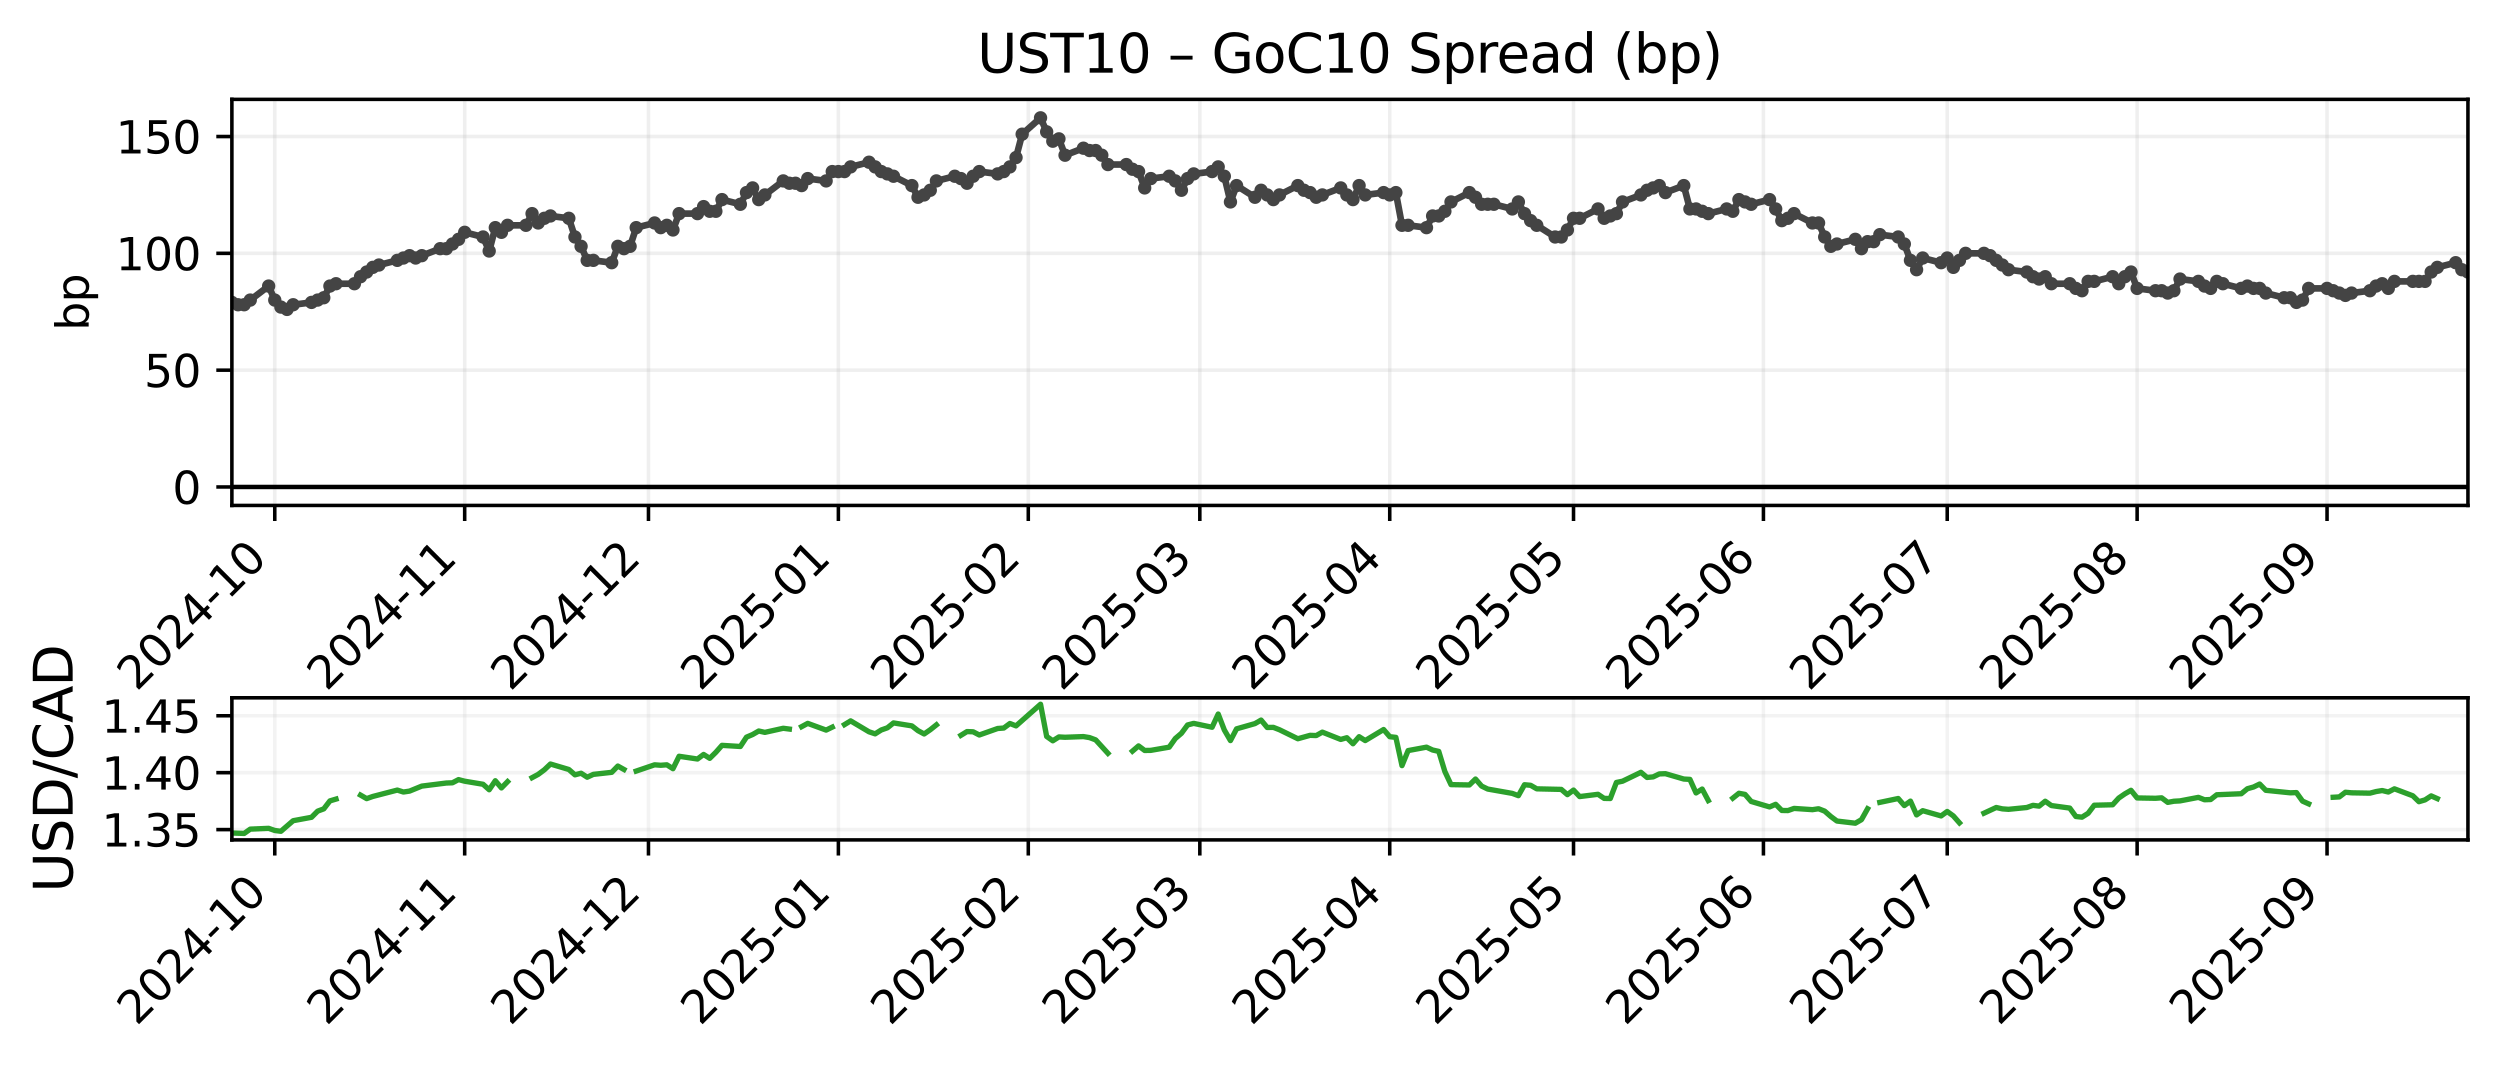 <?xml version="1.0" encoding="utf-8" standalone="no"?>
<!DOCTYPE svg PUBLIC "-//W3C//DTD SVG 1.1//EN"
  "http://www.w3.org/Graphics/SVG/1.1/DTD/svg11.dtd">
<svg xmlns:xlink="http://www.w3.org/1999/xlink" width="561.479pt" height="239.227pt" viewBox="0 0 561.479 239.227" xmlns="http://www.w3.org/2000/svg" version="1.1">
 <defs>
  <style type="text/css">*{stroke-linejoin: round; stroke-linecap: butt}</style>
 </defs>
 <g id="figure_1">
  <g id="patch_1">
   <path d="M -0 239.227 
L 561.479 239.227 
L 561.479 0 
L -0 0 
z
" style="fill: #ffffff"/>
  </g>
  <g id="axes_1">
   <g id="patch_2">
    <path d="M 52.079 113.518 
L 554.279 113.518 
L 554.279 22.318 
L 52.079 22.318 
z
" style="fill: #ffffff"/>
   </g>
   <g id="matplotlib.axis_1">
    <g id="xtick_1">
     <g id="line2d_1">
      <path d="M 61.711 113.518 
L 61.711 22.318 
" clip-path="url(#p262c9389ab)" style="fill: none; stroke: #b0b0b0; stroke-opacity: 0.2; stroke-width: 0.8; stroke-linecap: square"/>
     </g>
     <g id="line2d_2">
      <defs>
       <path id="m3583400bf8" d="M 0 0 
L 0 3.5 
" style="stroke: #000000; stroke-width: 0.8"/>
      </defs>
      <g>
       <use xlink:href="#m3583400bf8" x="61.711" y="113.518" style="stroke: #000000; stroke-width: 0.8"/>
      </g>
     </g>
     <g id="text_1">
      <!-- 2024-10 -->
      <g transform="translate(30.695 155.436) rotate(-45) scale(0.1 -0.1)">
       <defs>
        <path id="DejaVuSans-32" d="M 1228 531 
L 3431 531 
L 3431 0 
L 469 0 
L 469 531 
Q 828 903 1448 1529 
Q 2069 2156 2228 2338 
Q 2531 2678 2651 2914 
Q 2772 3150 2772 3378 
Q 2772 3750 2511 3984 
Q 2250 4219 1831 4219 
Q 1534 4219 1204 4116 
Q 875 4013 500 3803 
L 500 4441 
Q 881 4594 1212 4672 
Q 1544 4750 1819 4750 
Q 2544 4750 2975 4387 
Q 3406 4025 3406 3419 
Q 3406 3131 3298 2873 
Q 3191 2616 2906 2266 
Q 2828 2175 2409 1742 
Q 1991 1309 1228 531 
z
" transform="scale(0.016)"/>
        <path id="DejaVuSans-30" d="M 2034 4250 
Q 1547 4250 1301 3770 
Q 1056 3291 1056 2328 
Q 1056 1369 1301 889 
Q 1547 409 2034 409 
Q 2525 409 2770 889 
Q 3016 1369 3016 2328 
Q 3016 3291 2770 3770 
Q 2525 4250 2034 4250 
z
M 2034 4750 
Q 2819 4750 3233 4129 
Q 3647 3509 3647 2328 
Q 3647 1150 3233 529 
Q 2819 -91 2034 -91 
Q 1250 -91 836 529 
Q 422 1150 422 2328 
Q 422 3509 836 4129 
Q 1250 4750 2034 4750 
z
" transform="scale(0.016)"/>
        <path id="DejaVuSans-34" d="M 2419 4116 
L 825 1625 
L 2419 1625 
L 2419 4116 
z
M 2253 4666 
L 3047 4666 
L 3047 1625 
L 3713 1625 
L 3713 1100 
L 3047 1100 
L 3047 0 
L 2419 0 
L 2419 1100 
L 313 1100 
L 313 1709 
L 2253 4666 
z
" transform="scale(0.016)"/>
        <path id="DejaVuSans-2d" d="M 313 2009 
L 1997 2009 
L 1997 1497 
L 313 1497 
L 313 2009 
z
" transform="scale(0.016)"/>
        <path id="DejaVuSans-31" d="M 794 531 
L 1825 531 
L 1825 4091 
L 703 3866 
L 703 4441 
L 1819 4666 
L 2450 4666 
L 2450 531 
L 3481 531 
L 3481 0 
L 794 0 
L 794 531 
z
" transform="scale(0.016)"/>
       </defs>
       <use xlink:href="#DejaVuSans-32"/>
       <use xlink:href="#DejaVuSans-30" transform="translate(63.623 0)"/>
       <use xlink:href="#DejaVuSans-32" transform="translate(127.246 0)"/>
       <use xlink:href="#DejaVuSans-34" transform="translate(190.869 0)"/>
       <use xlink:href="#DejaVuSans-2d" transform="translate(254.492 0)"/>
       <use xlink:href="#DejaVuSans-31" transform="translate(290.576 0)"/>
       <use xlink:href="#DejaVuSans-30" transform="translate(354.199 0)"/>
      </g>
     </g>
    </g>
    <g id="xtick_2">
     <g id="line2d_3">
      <path d="M 104.363 113.518 
L 104.363 22.318 
" clip-path="url(#p262c9389ab)" style="fill: none; stroke: #b0b0b0; stroke-opacity: 0.2; stroke-width: 0.8; stroke-linecap: square"/>
     </g>
     <g id="line2d_4">
      <g>
       <use xlink:href="#m3583400bf8" x="104.363" y="113.518" style="stroke: #000000; stroke-width: 0.8"/>
      </g>
     </g>
     <g id="text_2">
      <!-- 2024-11 -->
      <g transform="translate(73.348 155.436) rotate(-45) scale(0.1 -0.1)">
       <use xlink:href="#DejaVuSans-32"/>
       <use xlink:href="#DejaVuSans-30" transform="translate(63.623 0)"/>
       <use xlink:href="#DejaVuSans-32" transform="translate(127.246 0)"/>
       <use xlink:href="#DejaVuSans-34" transform="translate(190.869 0)"/>
       <use xlink:href="#DejaVuSans-2d" transform="translate(254.492 0)"/>
       <use xlink:href="#DejaVuSans-31" transform="translate(290.576 0)"/>
       <use xlink:href="#DejaVuSans-31" transform="translate(354.199 0)"/>
      </g>
     </g>
    </g>
    <g id="xtick_3">
     <g id="line2d_5">
      <path d="M 145.64 113.518 
L 145.64 22.318 
" clip-path="url(#p262c9389ab)" style="fill: none; stroke: #b0b0b0; stroke-opacity: 0.2; stroke-width: 0.8; stroke-linecap: square"/>
     </g>
     <g id="line2d_6">
      <g>
       <use xlink:href="#m3583400bf8" x="145.64" y="113.518" style="stroke: #000000; stroke-width: 0.8"/>
      </g>
     </g>
     <g id="text_3">
      <!-- 2024-12 -->
      <g transform="translate(114.624 155.436) rotate(-45) scale(0.1 -0.1)">
       <use xlink:href="#DejaVuSans-32"/>
       <use xlink:href="#DejaVuSans-30" transform="translate(63.623 0)"/>
       <use xlink:href="#DejaVuSans-32" transform="translate(127.246 0)"/>
       <use xlink:href="#DejaVuSans-34" transform="translate(190.869 0)"/>
       <use xlink:href="#DejaVuSans-2d" transform="translate(254.492 0)"/>
       <use xlink:href="#DejaVuSans-31" transform="translate(290.576 0)"/>
       <use xlink:href="#DejaVuSans-32" transform="translate(354.199 0)"/>
      </g>
     </g>
    </g>
    <g id="xtick_4">
     <g id="line2d_7">
      <path d="M 188.293 113.518 
L 188.293 22.318 
" clip-path="url(#p262c9389ab)" style="fill: none; stroke: #b0b0b0; stroke-opacity: 0.2; stroke-width: 0.8; stroke-linecap: square"/>
     </g>
     <g id="line2d_8">
      <g>
       <use xlink:href="#m3583400bf8" x="188.293" y="113.518" style="stroke: #000000; stroke-width: 0.8"/>
      </g>
     </g>
     <g id="text_4">
      <!-- 2025-01 -->
      <g transform="translate(157.277 155.436) rotate(-45) scale(0.1 -0.1)">
       <defs>
        <path id="DejaVuSans-35" d="M 691 4666 
L 3169 4666 
L 3169 4134 
L 1269 4134 
L 1269 2991 
Q 1406 3038 1543 3061 
Q 1681 3084 1819 3084 
Q 2600 3084 3056 2656 
Q 3513 2228 3513 1497 
Q 3513 744 3044 326 
Q 2575 -91 1722 -91 
Q 1428 -91 1123 -41 
Q 819 9 494 109 
L 494 744 
Q 775 591 1075 516 
Q 1375 441 1709 441 
Q 2250 441 2565 725 
Q 2881 1009 2881 1497 
Q 2881 1984 2565 2268 
Q 2250 2553 1709 2553 
Q 1456 2553 1204 2497 
Q 953 2441 691 2322 
L 691 4666 
z
" transform="scale(0.016)"/>
       </defs>
       <use xlink:href="#DejaVuSans-32"/>
       <use xlink:href="#DejaVuSans-30" transform="translate(63.623 0)"/>
       <use xlink:href="#DejaVuSans-32" transform="translate(127.246 0)"/>
       <use xlink:href="#DejaVuSans-35" transform="translate(190.869 0)"/>
       <use xlink:href="#DejaVuSans-2d" transform="translate(254.492 0)"/>
       <use xlink:href="#DejaVuSans-30" transform="translate(290.576 0)"/>
       <use xlink:href="#DejaVuSans-31" transform="translate(354.199 0)"/>
      </g>
     </g>
    </g>
    <g id="xtick_5">
     <g id="line2d_9">
      <path d="M 230.945 113.518 
L 230.945 22.318 
" clip-path="url(#p262c9389ab)" style="fill: none; stroke: #b0b0b0; stroke-opacity: 0.2; stroke-width: 0.8; stroke-linecap: square"/>
     </g>
     <g id="line2d_10">
      <g>
       <use xlink:href="#m3583400bf8" x="230.945" y="113.518" style="stroke: #000000; stroke-width: 0.8"/>
      </g>
     </g>
     <g id="text_5">
      <!-- 2025-02 -->
      <g transform="translate(199.93 155.436) rotate(-45) scale(0.1 -0.1)">
       <use xlink:href="#DejaVuSans-32"/>
       <use xlink:href="#DejaVuSans-30" transform="translate(63.623 0)"/>
       <use xlink:href="#DejaVuSans-32" transform="translate(127.246 0)"/>
       <use xlink:href="#DejaVuSans-35" transform="translate(190.869 0)"/>
       <use xlink:href="#DejaVuSans-2d" transform="translate(254.492 0)"/>
       <use xlink:href="#DejaVuSans-30" transform="translate(290.576 0)"/>
       <use xlink:href="#DejaVuSans-32" transform="translate(354.199 0)"/>
      </g>
     </g>
    </g>
    <g id="xtick_6">
     <g id="line2d_11">
      <path d="M 269.47 113.518 
L 269.47 22.318 
" clip-path="url(#p262c9389ab)" style="fill: none; stroke: #b0b0b0; stroke-opacity: 0.2; stroke-width: 0.8; stroke-linecap: square"/>
     </g>
     <g id="line2d_12">
      <g>
       <use xlink:href="#m3583400bf8" x="269.47" y="113.518" style="stroke: #000000; stroke-width: 0.8"/>
      </g>
     </g>
     <g id="text_6">
      <!-- 2025-03 -->
      <g transform="translate(238.455 155.436) rotate(-45) scale(0.1 -0.1)">
       <defs>
        <path id="DejaVuSans-33" d="M 2597 2516 
Q 3050 2419 3304 2112 
Q 3559 1806 3559 1356 
Q 3559 666 3084 287 
Q 2609 -91 1734 -91 
Q 1441 -91 1130 -33 
Q 819 25 488 141 
L 488 750 
Q 750 597 1062 519 
Q 1375 441 1716 441 
Q 2309 441 2620 675 
Q 2931 909 2931 1356 
Q 2931 1769 2642 2001 
Q 2353 2234 1838 2234 
L 1294 2234 
L 1294 2753 
L 1863 2753 
Q 2328 2753 2575 2939 
Q 2822 3125 2822 3475 
Q 2822 3834 2567 4026 
Q 2313 4219 1838 4219 
Q 1578 4219 1281 4162 
Q 984 4106 628 3988 
L 628 4550 
Q 988 4650 1302 4700 
Q 1616 4750 1894 4750 
Q 2613 4750 3031 4423 
Q 3450 4097 3450 3541 
Q 3450 3153 3228 2886 
Q 3006 2619 2597 2516 
z
" transform="scale(0.016)"/>
       </defs>
       <use xlink:href="#DejaVuSans-32"/>
       <use xlink:href="#DejaVuSans-30" transform="translate(63.623 0)"/>
       <use xlink:href="#DejaVuSans-32" transform="translate(127.246 0)"/>
       <use xlink:href="#DejaVuSans-35" transform="translate(190.869 0)"/>
       <use xlink:href="#DejaVuSans-2d" transform="translate(254.492 0)"/>
       <use xlink:href="#DejaVuSans-30" transform="translate(290.576 0)"/>
       <use xlink:href="#DejaVuSans-33" transform="translate(354.199 0)"/>
      </g>
     </g>
    </g>
    <g id="xtick_7">
     <g id="line2d_13">
      <path d="M 312.123 113.518 
L 312.123 22.318 
" clip-path="url(#p262c9389ab)" style="fill: none; stroke: #b0b0b0; stroke-opacity: 0.2; stroke-width: 0.8; stroke-linecap: square"/>
     </g>
     <g id="line2d_14">
      <g>
       <use xlink:href="#m3583400bf8" x="312.123" y="113.518" style="stroke: #000000; stroke-width: 0.8"/>
      </g>
     </g>
     <g id="text_7">
      <!-- 2025-04 -->
      <g transform="translate(281.107 155.436) rotate(-45) scale(0.1 -0.1)">
       <use xlink:href="#DejaVuSans-32"/>
       <use xlink:href="#DejaVuSans-30" transform="translate(63.623 0)"/>
       <use xlink:href="#DejaVuSans-32" transform="translate(127.246 0)"/>
       <use xlink:href="#DejaVuSans-35" transform="translate(190.869 0)"/>
       <use xlink:href="#DejaVuSans-2d" transform="translate(254.492 0)"/>
       <use xlink:href="#DejaVuSans-30" transform="translate(290.576 0)"/>
       <use xlink:href="#DejaVuSans-34" transform="translate(354.199 0)"/>
      </g>
     </g>
    </g>
    <g id="xtick_8">
     <g id="line2d_15">
      <path d="M 353.399 113.518 
L 353.399 22.318 
" clip-path="url(#p262c9389ab)" style="fill: none; stroke: #b0b0b0; stroke-opacity: 0.2; stroke-width: 0.8; stroke-linecap: square"/>
     </g>
     <g id="line2d_16">
      <g>
       <use xlink:href="#m3583400bf8" x="353.399" y="113.518" style="stroke: #000000; stroke-width: 0.8"/>
      </g>
     </g>
     <g id="text_8">
      <!-- 2025-05 -->
      <g transform="translate(322.384 155.436) rotate(-45) scale(0.1 -0.1)">
       <use xlink:href="#DejaVuSans-32"/>
       <use xlink:href="#DejaVuSans-30" transform="translate(63.623 0)"/>
       <use xlink:href="#DejaVuSans-32" transform="translate(127.246 0)"/>
       <use xlink:href="#DejaVuSans-35" transform="translate(190.869 0)"/>
       <use xlink:href="#DejaVuSans-2d" transform="translate(254.492 0)"/>
       <use xlink:href="#DejaVuSans-30" transform="translate(290.576 0)"/>
       <use xlink:href="#DejaVuSans-35" transform="translate(354.199 0)"/>
      </g>
     </g>
    </g>
    <g id="xtick_9">
     <g id="line2d_17">
      <path d="M 396.052 113.518 
L 396.052 22.318 
" clip-path="url(#p262c9389ab)" style="fill: none; stroke: #b0b0b0; stroke-opacity: 0.2; stroke-width: 0.8; stroke-linecap: square"/>
     </g>
     <g id="line2d_18">
      <g>
       <use xlink:href="#m3583400bf8" x="396.052" y="113.518" style="stroke: #000000; stroke-width: 0.8"/>
      </g>
     </g>
     <g id="text_9">
      <!-- 2025-06 -->
      <g transform="translate(365.037 155.436) rotate(-45) scale(0.1 -0.1)">
       <defs>
        <path id="DejaVuSans-36" d="M 2113 2584 
Q 1688 2584 1439 2293 
Q 1191 2003 1191 1497 
Q 1191 994 1439 701 
Q 1688 409 2113 409 
Q 2538 409 2786 701 
Q 3034 994 3034 1497 
Q 3034 2003 2786 2293 
Q 2538 2584 2113 2584 
z
M 3366 4563 
L 3366 3988 
Q 3128 4100 2886 4159 
Q 2644 4219 2406 4219 
Q 1781 4219 1451 3797 
Q 1122 3375 1075 2522 
Q 1259 2794 1537 2939 
Q 1816 3084 2150 3084 
Q 2853 3084 3261 2657 
Q 3669 2231 3669 1497 
Q 3669 778 3244 343 
Q 2819 -91 2113 -91 
Q 1303 -91 875 529 
Q 447 1150 447 2328 
Q 447 3434 972 4092 
Q 1497 4750 2381 4750 
Q 2619 4750 2861 4703 
Q 3103 4656 3366 4563 
z
" transform="scale(0.016)"/>
       </defs>
       <use xlink:href="#DejaVuSans-32"/>
       <use xlink:href="#DejaVuSans-30" transform="translate(63.623 0)"/>
       <use xlink:href="#DejaVuSans-32" transform="translate(127.246 0)"/>
       <use xlink:href="#DejaVuSans-35" transform="translate(190.869 0)"/>
       <use xlink:href="#DejaVuSans-2d" transform="translate(254.492 0)"/>
       <use xlink:href="#DejaVuSans-30" transform="translate(290.576 0)"/>
       <use xlink:href="#DejaVuSans-36" transform="translate(354.199 0)"/>
      </g>
     </g>
    </g>
    <g id="xtick_10">
     <g id="line2d_19">
      <path d="M 437.329 113.518 
L 437.329 22.318 
" clip-path="url(#p262c9389ab)" style="fill: none; stroke: #b0b0b0; stroke-opacity: 0.2; stroke-width: 0.8; stroke-linecap: square"/>
     </g>
     <g id="line2d_20">
      <g>
       <use xlink:href="#m3583400bf8" x="437.329" y="113.518" style="stroke: #000000; stroke-width: 0.8"/>
      </g>
     </g>
     <g id="text_10">
      <!-- 2025-07 -->
      <g transform="translate(406.313 155.436) rotate(-45) scale(0.1 -0.1)">
       <defs>
        <path id="DejaVuSans-37" d="M 525 4666 
L 3525 4666 
L 3525 4397 
L 1831 0 
L 1172 0 
L 2766 4134 
L 525 4134 
L 525 4666 
z
" transform="scale(0.016)"/>
       </defs>
       <use xlink:href="#DejaVuSans-32"/>
       <use xlink:href="#DejaVuSans-30" transform="translate(63.623 0)"/>
       <use xlink:href="#DejaVuSans-32" transform="translate(127.246 0)"/>
       <use xlink:href="#DejaVuSans-35" transform="translate(190.869 0)"/>
       <use xlink:href="#DejaVuSans-2d" transform="translate(254.492 0)"/>
       <use xlink:href="#DejaVuSans-30" transform="translate(290.576 0)"/>
       <use xlink:href="#DejaVuSans-37" transform="translate(354.199 0)"/>
      </g>
     </g>
    </g>
    <g id="xtick_11">
     <g id="line2d_21">
      <path d="M 479.981 113.518 
L 479.981 22.318 
" clip-path="url(#p262c9389ab)" style="fill: none; stroke: #b0b0b0; stroke-opacity: 0.2; stroke-width: 0.8; stroke-linecap: square"/>
     </g>
     <g id="line2d_22">
      <g>
       <use xlink:href="#m3583400bf8" x="479.981" y="113.518" style="stroke: #000000; stroke-width: 0.8"/>
      </g>
     </g>
     <g id="text_11">
      <!-- 2025-08 -->
      <g transform="translate(448.966 155.436) rotate(-45) scale(0.1 -0.1)">
       <defs>
        <path id="DejaVuSans-38" d="M 2034 2216 
Q 1584 2216 1326 1975 
Q 1069 1734 1069 1313 
Q 1069 891 1326 650 
Q 1584 409 2034 409 
Q 2484 409 2743 651 
Q 3003 894 3003 1313 
Q 3003 1734 2745 1975 
Q 2488 2216 2034 2216 
z
M 1403 2484 
Q 997 2584 770 2862 
Q 544 3141 544 3541 
Q 544 4100 942 4425 
Q 1341 4750 2034 4750 
Q 2731 4750 3128 4425 
Q 3525 4100 3525 3541 
Q 3525 3141 3298 2862 
Q 3072 2584 2669 2484 
Q 3125 2378 3379 2068 
Q 3634 1759 3634 1313 
Q 3634 634 3220 271 
Q 2806 -91 2034 -91 
Q 1263 -91 848 271 
Q 434 634 434 1313 
Q 434 1759 690 2068 
Q 947 2378 1403 2484 
z
M 1172 3481 
Q 1172 3119 1398 2916 
Q 1625 2713 2034 2713 
Q 2441 2713 2670 2916 
Q 2900 3119 2900 3481 
Q 2900 3844 2670 4047 
Q 2441 4250 2034 4250 
Q 1625 4250 1398 4047 
Q 1172 3844 1172 3481 
z
" transform="scale(0.016)"/>
       </defs>
       <use xlink:href="#DejaVuSans-32"/>
       <use xlink:href="#DejaVuSans-30" transform="translate(63.623 0)"/>
       <use xlink:href="#DejaVuSans-32" transform="translate(127.246 0)"/>
       <use xlink:href="#DejaVuSans-35" transform="translate(190.869 0)"/>
       <use xlink:href="#DejaVuSans-2d" transform="translate(254.492 0)"/>
       <use xlink:href="#DejaVuSans-30" transform="translate(290.576 0)"/>
       <use xlink:href="#DejaVuSans-38" transform="translate(354.199 0)"/>
      </g>
     </g>
    </g>
    <g id="xtick_12">
     <g id="line2d_23">
      <path d="M 522.634 113.518 
L 522.634 22.318 
" clip-path="url(#p262c9389ab)" style="fill: none; stroke: #b0b0b0; stroke-opacity: 0.2; stroke-width: 0.8; stroke-linecap: square"/>
     </g>
     <g id="line2d_24">
      <g>
       <use xlink:href="#m3583400bf8" x="522.634" y="113.518" style="stroke: #000000; stroke-width: 0.8"/>
      </g>
     </g>
     <g id="text_12">
      <!-- 2025-09 -->
      <g transform="translate(491.618 155.436) rotate(-45) scale(0.1 -0.1)">
       <defs>
        <path id="DejaVuSans-39" d="M 703 97 
L 703 672 
Q 941 559 1184 500 
Q 1428 441 1663 441 
Q 2288 441 2617 861 
Q 2947 1281 2994 2138 
Q 2813 1869 2534 1725 
Q 2256 1581 1919 1581 
Q 1219 1581 811 2004 
Q 403 2428 403 3163 
Q 403 3881 828 4315 
Q 1253 4750 1959 4750 
Q 2769 4750 3195 4129 
Q 3622 3509 3622 2328 
Q 3622 1225 3098 567 
Q 2575 -91 1691 -91 
Q 1453 -91 1209 -44 
Q 966 3 703 97 
z
M 1959 2075 
Q 2384 2075 2632 2365 
Q 2881 2656 2881 3163 
Q 2881 3666 2632 3958 
Q 2384 4250 1959 4250 
Q 1534 4250 1286 3958 
Q 1038 3666 1038 3163 
Q 1038 2656 1286 2365 
Q 1534 2075 1959 2075 
z
" transform="scale(0.016)"/>
       </defs>
       <use xlink:href="#DejaVuSans-32"/>
       <use xlink:href="#DejaVuSans-30" transform="translate(63.623 0)"/>
       <use xlink:href="#DejaVuSans-32" transform="translate(127.246 0)"/>
       <use xlink:href="#DejaVuSans-35" transform="translate(190.869 0)"/>
       <use xlink:href="#DejaVuSans-2d" transform="translate(254.492 0)"/>
       <use xlink:href="#DejaVuSans-30" transform="translate(290.576 0)"/>
       <use xlink:href="#DejaVuSans-39" transform="translate(354.199 0)"/>
      </g>
     </g>
    </g>
   </g>
   <g id="matplotlib.axis_2">
    <g id="ytick_1">
     <g id="line2d_25">
      <path d="M 52.079 109.373 
L 554.279 109.373 
" clip-path="url(#p262c9389ab)" style="fill: none; stroke: #b0b0b0; stroke-opacity: 0.2; stroke-width: 0.8; stroke-linecap: square"/>
     </g>
     <g id="line2d_26">
      <defs>
       <path id="mc5a59af420" d="M 0 0 
L -3.5 0 
" style="stroke: #000000; stroke-width: 0.8"/>
      </defs>
      <g>
       <use xlink:href="#mc5a59af420" x="52.079" y="109.373" style="stroke: #000000; stroke-width: 0.8"/>
      </g>
     </g>
     <g id="text_13">
      <!-- 0 -->
      <g transform="translate(38.717 113.172) scale(0.1 -0.1)">
       <use xlink:href="#DejaVuSans-30"/>
      </g>
     </g>
    </g>
    <g id="ytick_2">
     <g id="line2d_27">
      <path d="M 52.079 83.136 
L 554.279 83.136 
" clip-path="url(#p262c9389ab)" style="fill: none; stroke: #b0b0b0; stroke-opacity: 0.2; stroke-width: 0.8; stroke-linecap: square"/>
     </g>
     <g id="line2d_28">
      <g>
       <use xlink:href="#mc5a59af420" x="52.079" y="83.136" style="stroke: #000000; stroke-width: 0.8"/>
      </g>
     </g>
     <g id="text_14">
      <!-- 50 -->
      <g transform="translate(32.354 86.935) scale(0.1 -0.1)">
       <use xlink:href="#DejaVuSans-35"/>
       <use xlink:href="#DejaVuSans-30" transform="translate(63.623 0)"/>
      </g>
     </g>
    </g>
    <g id="ytick_3">
     <g id="line2d_29">
      <path d="M 52.079 56.899 
L 554.279 56.899 
" clip-path="url(#p262c9389ab)" style="fill: none; stroke: #b0b0b0; stroke-opacity: 0.2; stroke-width: 0.8; stroke-linecap: square"/>
     </g>
     <g id="line2d_30">
      <g>
       <use xlink:href="#mc5a59af420" x="52.079" y="56.899" style="stroke: #000000; stroke-width: 0.8"/>
      </g>
     </g>
     <g id="text_15">
      <!-- 100 -->
      <g transform="translate(25.992 60.698) scale(0.1 -0.1)">
       <use xlink:href="#DejaVuSans-31"/>
       <use xlink:href="#DejaVuSans-30" transform="translate(63.623 0)"/>
       <use xlink:href="#DejaVuSans-30" transform="translate(127.246 0)"/>
      </g>
     </g>
    </g>
    <g id="ytick_4">
     <g id="line2d_31">
      <path d="M 52.079 30.662 
L 554.279 30.662 
" clip-path="url(#p262c9389ab)" style="fill: none; stroke: #b0b0b0; stroke-opacity: 0.2; stroke-width: 0.8; stroke-linecap: square"/>
     </g>
     <g id="line2d_32">
      <g>
       <use xlink:href="#mc5a59af420" x="52.079" y="30.662" style="stroke: #000000; stroke-width: 0.8"/>
      </g>
     </g>
     <g id="text_16">
      <!-- 150 -->
      <g transform="translate(25.992 34.461) scale(0.1 -0.1)">
       <use xlink:href="#DejaVuSans-31"/>
       <use xlink:href="#DejaVuSans-35" transform="translate(63.623 0)"/>
       <use xlink:href="#DejaVuSans-30" transform="translate(127.246 0)"/>
      </g>
     </g>
    </g>
    <g id="text_17">
     <!-- bp -->
     <g transform="translate(19.912 74.267) rotate(-90) scale(0.1 -0.1)">
      <defs>
       <path id="DejaVuSans-62" d="M 3116 1747 
Q 3116 2381 2855 2742 
Q 2594 3103 2138 3103 
Q 1681 3103 1420 2742 
Q 1159 2381 1159 1747 
Q 1159 1113 1420 752 
Q 1681 391 2138 391 
Q 2594 391 2855 752 
Q 3116 1113 3116 1747 
z
M 1159 2969 
Q 1341 3281 1617 3432 
Q 1894 3584 2278 3584 
Q 2916 3584 3314 3078 
Q 3713 2572 3713 1747 
Q 3713 922 3314 415 
Q 2916 -91 2278 -91 
Q 1894 -91 1617 61 
Q 1341 213 1159 525 
L 1159 0 
L 581 0 
L 581 4863 
L 1159 4863 
L 1159 2969 
z
" transform="scale(0.016)"/>
       <path id="DejaVuSans-70" d="M 1159 525 
L 1159 -1331 
L 581 -1331 
L 581 3500 
L 1159 3500 
L 1159 2969 
Q 1341 3281 1617 3432 
Q 1894 3584 2278 3584 
Q 2916 3584 3314 3078 
Q 3713 2572 3713 1747 
Q 3713 922 3314 415 
Q 2916 -91 2278 -91 
Q 1894 -91 1617 61 
Q 1341 213 1159 525 
z
M 3116 1747 
Q 3116 2381 2855 2742 
Q 2594 3103 2138 3103 
Q 1681 3103 1420 2742 
Q 1159 2381 1159 1747 
Q 1159 1113 1420 752 
Q 1681 391 2138 391 
Q 2594 391 2855 752 
Q 3116 1113 3116 1747 
z
" transform="scale(0.016)"/>
      </defs>
      <use xlink:href="#DejaVuSans-62"/>
      <use xlink:href="#DejaVuSans-70" transform="translate(63.477 0)"/>
     </g>
    </g>
   </g>
   <g id="line2d_33">
    <path d="M 52.079 67.918 
L 53.455 68.443 
L 54.831 68.443 
L 60.335 64.245 
L 61.711 67.393 
L 63.086 68.968 
L 64.462 69.492 
L 65.838 68.443 
L 69.966 67.918 
L 72.718 66.869 
L 74.094 64.245 
L 75.47 63.72 
L 79.597 63.72 
L 80.973 62.146 
L 83.725 60.047 
L 85.101 59.522 
L 89.228 58.473 
L 91.98 57.423 
L 93.356 57.948 
L 98.86 55.849 
L 100.236 55.849 
L 102.987 53.75 
L 104.363 52.176 
L 108.491 53.225 
L 109.867 56.374 
L 111.243 51.126 
L 112.619 52.176 
L 113.994 50.602 
L 118.122 50.602 
L 119.498 47.978 
L 120.874 50.077 
L 122.25 49.027 
L 123.626 48.503 
L 127.753 49.027 
L 129.129 53.225 
L 130.505 55.324 
L 131.881 58.473 
L 133.257 58.473 
L 137.385 58.998 
L 138.76 55.324 
L 140.136 55.849 
L 141.512 55.324 
L 142.888 51.126 
L 147.016 50.077 
L 148.392 51.126 
L 149.768 50.602 
L 151.143 51.651 
L 152.519 47.978 
L 156.647 47.978 
L 158.023 46.404 
L 159.399 47.453 
L 160.775 47.453 
L 162.151 44.83 
L 166.278 45.879 
L 167.654 43.255 
L 169.03 42.206 
L 170.406 44.83 
L 175.91 40.632 
L 177.285 41.156 
L 178.661 41.156 
L 180.037 41.681 
L 181.413 40.107 
L 185.541 40.632 
L 186.917 38.533 
L 189.668 38.533 
L 191.044 37.483 
L 195.172 36.434 
L 197.924 38.533 
L 200.676 39.582 
L 204.803 41.681 
L 206.179 44.305 
L 207.555 43.78 
L 208.931 42.731 
L 210.307 40.632 
L 214.434 39.582 
L 215.81 40.107 
L 217.186 41.156 
L 218.562 39.582 
L 219.938 38.533 
L 224.066 39.057 
L 225.442 38.533 
L 226.817 37.483 
L 228.193 35.384 
L 229.569 30.137 
L 233.697 26.464 
L 235.073 29.612 
L 236.449 31.711 
L 237.825 31.186 
L 239.2 34.859 
L 243.328 33.285 
L 244.704 33.81 
L 246.08 33.81 
L 247.456 34.859 
L 248.832 36.958 
L 252.959 36.958 
L 254.335 38.008 
L 255.711 38.533 
L 257.087 42.206 
L 258.463 40.107 
L 262.591 39.582 
L 263.966 40.632 
L 265.342 42.731 
L 266.718 40.107 
L 268.094 39.057 
L 272.222 38.533 
L 273.598 37.483 
L 274.974 39.582 
L 276.35 45.354 
L 277.725 41.681 
L 281.853 44.305 
L 283.229 42.731 
L 285.981 44.83 
L 287.357 43.78 
L 291.484 41.681 
L 292.86 42.731 
L 294.236 43.255 
L 295.612 44.305 
L 301.116 42.206 
L 302.491 43.78 
L 303.867 44.83 
L 305.243 41.681 
L 306.619 43.78 
L 310.747 43.255 
L 312.123 43.78 
L 313.499 43.255 
L 314.874 50.602 
L 316.25 50.602 
L 320.378 51.126 
L 321.754 48.503 
L 323.13 48.503 
L 324.506 47.453 
L 325.882 45.354 
L 330.009 43.255 
L 331.385 44.305 
L 332.761 45.879 
L 335.513 45.879 
L 339.64 46.928 
L 341.016 45.354 
L 342.392 47.978 
L 343.768 49.552 
L 345.144 50.602 
L 349.272 53.225 
L 350.648 53.225 
L 352.023 51.651 
L 353.399 49.027 
L 354.775 49.027 
L 358.903 46.928 
L 360.279 49.027 
L 363.031 47.978 
L 364.406 45.354 
L 368.534 43.78 
L 369.91 42.731 
L 372.662 41.681 
L 374.038 43.255 
L 378.165 41.681 
L 379.541 46.928 
L 380.917 46.928 
L 383.669 47.978 
L 387.797 46.928 
L 389.173 47.453 
L 390.548 44.83 
L 393.3 45.879 
L 397.428 44.83 
L 398.804 46.928 
L 400.18 49.552 
L 401.556 49.027 
L 402.931 47.978 
L 407.059 50.077 
L 408.435 50.077 
L 409.811 53.225 
L 411.187 55.324 
L 412.563 54.8 
L 416.69 53.75 
L 418.066 55.849 
L 419.442 54.275 
L 420.818 54.275 
L 422.194 52.701 
L 426.322 53.225 
L 427.697 54.8 
L 429.073 58.473 
L 430.449 60.572 
L 431.825 57.948 
L 435.953 58.998 
L 437.329 57.948 
L 438.705 60.047 
L 441.456 56.899 
L 445.584 56.899 
L 446.96 57.423 
L 451.088 60.572 
L 455.215 61.096 
L 456.591 62.146 
L 457.967 62.671 
L 459.343 62.146 
L 460.719 63.72 
L 464.846 63.72 
L 466.222 64.77 
L 467.598 65.294 
L 468.974 63.195 
L 470.35 63.195 
L 474.478 62.146 
L 475.854 63.72 
L 477.23 62.146 
L 478.605 61.096 
L 479.981 64.77 
L 484.109 65.294 
L 485.485 65.294 
L 486.861 65.819 
L 488.237 65.294 
L 489.613 62.671 
L 493.74 63.195 
L 495.116 64.245 
L 496.492 64.77 
L 497.868 63.195 
L 499.244 63.72 
L 503.371 64.77 
L 504.747 64.245 
L 506.123 64.77 
L 507.499 64.77 
L 508.875 65.819 
L 513.003 66.869 
L 514.379 66.869 
L 515.754 67.918 
L 517.13 67.393 
L 518.506 64.77 
L 522.634 64.77 
L 526.762 66.344 
L 528.137 65.819 
L 532.265 65.294 
L 533.641 64.245 
L 535.017 63.72 
L 536.393 64.77 
L 537.769 63.195 
L 544.648 63.195 
L 546.024 61.096 
L 547.4 60.047 
L 551.528 58.998 
L 552.903 60.572 
L 554.279 61.096 
L 554.279 61.096 
" clip-path="url(#p262c9389ab)" style="fill: none; stroke: #444444; stroke-width: 1.5; stroke-linecap: square"/>
    <defs>
     <path id="mb462aad716" d="M 0 1 
C 0.265 1 0.52 0.895 0.707 0.707 
C 0.895 0.52 1 0.265 1 0 
C 1 -0.265 0.895 -0.52 0.707 -0.707 
C 0.52 -0.895 0.265 -1 0 -1 
C -0.265 -1 -0.52 -0.895 -0.707 -0.707 
C -0.895 -0.52 -1 -0.265 -1 0 
C -1 0.265 -0.895 0.52 -0.707 0.707 
C -0.52 0.895 -0.265 1 0 1 
z
" style="stroke: #444444"/>
    </defs>
    <g clip-path="url(#p262c9389ab)">
     <use xlink:href="#mb462aad716" x="52.079" y="67.918" style="fill: #444444; stroke: #444444"/>
     <use xlink:href="#mb462aad716" x="53.455" y="68.443" style="fill: #444444; stroke: #444444"/>
     <use xlink:href="#mb462aad716" x="54.831" y="68.443" style="fill: #444444; stroke: #444444"/>
     <use xlink:href="#mb462aad716" x="56.207" y="67.393" style="fill: #444444; stroke: #444444"/>
     <use xlink:href="#mb462aad716" x="60.335" y="64.245" style="fill: #444444; stroke: #444444"/>
     <use xlink:href="#mb462aad716" x="61.711" y="67.393" style="fill: #444444; stroke: #444444"/>
     <use xlink:href="#mb462aad716" x="63.086" y="68.968" style="fill: #444444; stroke: #444444"/>
     <use xlink:href="#mb462aad716" x="64.462" y="69.492" style="fill: #444444; stroke: #444444"/>
     <use xlink:href="#mb462aad716" x="65.838" y="68.443" style="fill: #444444; stroke: #444444"/>
     <use xlink:href="#mb462aad716" x="69.966" y="67.918" style="fill: #444444; stroke: #444444"/>
     <use xlink:href="#mb462aad716" x="71.342" y="67.393" style="fill: #444444; stroke: #444444"/>
     <use xlink:href="#mb462aad716" x="72.718" y="66.869" style="fill: #444444; stroke: #444444"/>
     <use xlink:href="#mb462aad716" x="74.094" y="64.245" style="fill: #444444; stroke: #444444"/>
     <use xlink:href="#mb462aad716" x="75.47" y="63.72" style="fill: #444444; stroke: #444444"/>
     <use xlink:href="#mb462aad716" x="79.597" y="63.72" style="fill: #444444; stroke: #444444"/>
     <use xlink:href="#mb462aad716" x="80.973" y="62.146" style="fill: #444444; stroke: #444444"/>
     <use xlink:href="#mb462aad716" x="82.349" y="61.096" style="fill: #444444; stroke: #444444"/>
     <use xlink:href="#mb462aad716" x="83.725" y="60.047" style="fill: #444444; stroke: #444444"/>
     <use xlink:href="#mb462aad716" x="85.101" y="59.522" style="fill: #444444; stroke: #444444"/>
     <use xlink:href="#mb462aad716" x="89.228" y="58.473" style="fill: #444444; stroke: #444444"/>
     <use xlink:href="#mb462aad716" x="90.604" y="57.948" style="fill: #444444; stroke: #444444"/>
     <use xlink:href="#mb462aad716" x="91.98" y="57.423" style="fill: #444444; stroke: #444444"/>
     <use xlink:href="#mb462aad716" x="93.356" y="57.948" style="fill: #444444; stroke: #444444"/>
     <use xlink:href="#mb462aad716" x="94.732" y="57.423" style="fill: #444444; stroke: #444444"/>
     <use xlink:href="#mb462aad716" x="98.86" y="55.849" style="fill: #444444; stroke: #444444"/>
     <use xlink:href="#mb462aad716" x="100.236" y="55.849" style="fill: #444444; stroke: #444444"/>
     <use xlink:href="#mb462aad716" x="101.611" y="54.8" style="fill: #444444; stroke: #444444"/>
     <use xlink:href="#mb462aad716" x="102.987" y="53.75" style="fill: #444444; stroke: #444444"/>
     <use xlink:href="#mb462aad716" x="104.363" y="52.176" style="fill: #444444; stroke: #444444"/>
     <use xlink:href="#mb462aad716" x="108.491" y="53.225" style="fill: #444444; stroke: #444444"/>
     <use xlink:href="#mb462aad716" x="109.867" y="56.374" style="fill: #444444; stroke: #444444"/>
     <use xlink:href="#mb462aad716" x="111.243" y="51.126" style="fill: #444444; stroke: #444444"/>
     <use xlink:href="#mb462aad716" x="112.619" y="52.176" style="fill: #444444; stroke: #444444"/>
     <use xlink:href="#mb462aad716" x="113.994" y="50.602" style="fill: #444444; stroke: #444444"/>
     <use xlink:href="#mb462aad716" x="118.122" y="50.602" style="fill: #444444; stroke: #444444"/>
     <use xlink:href="#mb462aad716" x="119.498" y="47.978" style="fill: #444444; stroke: #444444"/>
     <use xlink:href="#mb462aad716" x="120.874" y="50.077" style="fill: #444444; stroke: #444444"/>
     <use xlink:href="#mb462aad716" x="122.25" y="49.027" style="fill: #444444; stroke: #444444"/>
     <use xlink:href="#mb462aad716" x="123.626" y="48.503" style="fill: #444444; stroke: #444444"/>
     <use xlink:href="#mb462aad716" x="127.753" y="49.027" style="fill: #444444; stroke: #444444"/>
     <use xlink:href="#mb462aad716" x="129.129" y="53.225" style="fill: #444444; stroke: #444444"/>
     <use xlink:href="#mb462aad716" x="130.505" y="55.324" style="fill: #444444; stroke: #444444"/>
     <use xlink:href="#mb462aad716" x="131.881" y="58.473" style="fill: #444444; stroke: #444444"/>
     <use xlink:href="#mb462aad716" x="133.257" y="58.473" style="fill: #444444; stroke: #444444"/>
     <use xlink:href="#mb462aad716" x="137.385" y="58.998" style="fill: #444444; stroke: #444444"/>
     <use xlink:href="#mb462aad716" x="138.76" y="55.324" style="fill: #444444; stroke: #444444"/>
     <use xlink:href="#mb462aad716" x="140.136" y="55.849" style="fill: #444444; stroke: #444444"/>
     <use xlink:href="#mb462aad716" x="141.512" y="55.324" style="fill: #444444; stroke: #444444"/>
     <use xlink:href="#mb462aad716" x="142.888" y="51.126" style="fill: #444444; stroke: #444444"/>
     <use xlink:href="#mb462aad716" x="147.016" y="50.077" style="fill: #444444; stroke: #444444"/>
     <use xlink:href="#mb462aad716" x="148.392" y="51.126" style="fill: #444444; stroke: #444444"/>
     <use xlink:href="#mb462aad716" x="149.768" y="50.602" style="fill: #444444; stroke: #444444"/>
     <use xlink:href="#mb462aad716" x="151.143" y="51.651" style="fill: #444444; stroke: #444444"/>
     <use xlink:href="#mb462aad716" x="152.519" y="47.978" style="fill: #444444; stroke: #444444"/>
     <use xlink:href="#mb462aad716" x="156.647" y="47.978" style="fill: #444444; stroke: #444444"/>
     <use xlink:href="#mb462aad716" x="158.023" y="46.404" style="fill: #444444; stroke: #444444"/>
     <use xlink:href="#mb462aad716" x="159.399" y="47.453" style="fill: #444444; stroke: #444444"/>
     <use xlink:href="#mb462aad716" x="160.775" y="47.453" style="fill: #444444; stroke: #444444"/>
     <use xlink:href="#mb462aad716" x="162.151" y="44.83" style="fill: #444444; stroke: #444444"/>
     <use xlink:href="#mb462aad716" x="166.278" y="45.879" style="fill: #444444; stroke: #444444"/>
     <use xlink:href="#mb462aad716" x="167.654" y="43.255" style="fill: #444444; stroke: #444444"/>
     <use xlink:href="#mb462aad716" x="169.03" y="42.206" style="fill: #444444; stroke: #444444"/>
     <use xlink:href="#mb462aad716" x="170.406" y="44.83" style="fill: #444444; stroke: #444444"/>
     <use xlink:href="#mb462aad716" x="171.782" y="43.78" style="fill: #444444; stroke: #444444"/>
     <use xlink:href="#mb462aad716" x="175.91" y="40.632" style="fill: #444444; stroke: #444444"/>
     <use xlink:href="#mb462aad716" x="177.285" y="41.156" style="fill: #444444; stroke: #444444"/>
     <use xlink:href="#mb462aad716" x="178.661" y="41.156" style="fill: #444444; stroke: #444444"/>
     <use xlink:href="#mb462aad716" x="180.037" y="41.681" style="fill: #444444; stroke: #444444"/>
     <use xlink:href="#mb462aad716" x="181.413" y="40.107" style="fill: #444444; stroke: #444444"/>
     <use xlink:href="#mb462aad716" x="185.541" y="40.632" style="fill: #444444; stroke: #444444"/>
     <use xlink:href="#mb462aad716" x="186.917" y="38.533" style="fill: #444444; stroke: #444444"/>
     <use xlink:href="#mb462aad716" x="188.293" y="38.533" style="fill: #444444; stroke: #444444"/>
     <use xlink:href="#mb462aad716" x="189.668" y="38.533" style="fill: #444444; stroke: #444444"/>
     <use xlink:href="#mb462aad716" x="191.044" y="37.483" style="fill: #444444; stroke: #444444"/>
     <use xlink:href="#mb462aad716" x="195.172" y="36.434" style="fill: #444444; stroke: #444444"/>
     <use xlink:href="#mb462aad716" x="196.548" y="37.483" style="fill: #444444; stroke: #444444"/>
     <use xlink:href="#mb462aad716" x="197.924" y="38.533" style="fill: #444444; stroke: #444444"/>
     <use xlink:href="#mb462aad716" x="199.3" y="39.057" style="fill: #444444; stroke: #444444"/>
     <use xlink:href="#mb462aad716" x="200.676" y="39.582" style="fill: #444444; stroke: #444444"/>
     <use xlink:href="#mb462aad716" x="204.803" y="41.681" style="fill: #444444; stroke: #444444"/>
     <use xlink:href="#mb462aad716" x="206.179" y="44.305" style="fill: #444444; stroke: #444444"/>
     <use xlink:href="#mb462aad716" x="207.555" y="43.78" style="fill: #444444; stroke: #444444"/>
     <use xlink:href="#mb462aad716" x="208.931" y="42.731" style="fill: #444444; stroke: #444444"/>
     <use xlink:href="#mb462aad716" x="210.307" y="40.632" style="fill: #444444; stroke: #444444"/>
     <use xlink:href="#mb462aad716" x="214.434" y="39.582" style="fill: #444444; stroke: #444444"/>
     <use xlink:href="#mb462aad716" x="215.81" y="40.107" style="fill: #444444; stroke: #444444"/>
     <use xlink:href="#mb462aad716" x="217.186" y="41.156" style="fill: #444444; stroke: #444444"/>
     <use xlink:href="#mb462aad716" x="218.562" y="39.582" style="fill: #444444; stroke: #444444"/>
     <use xlink:href="#mb462aad716" x="219.938" y="38.533" style="fill: #444444; stroke: #444444"/>
     <use xlink:href="#mb462aad716" x="224.066" y="39.057" style="fill: #444444; stroke: #444444"/>
     <use xlink:href="#mb462aad716" x="225.442" y="38.533" style="fill: #444444; stroke: #444444"/>
     <use xlink:href="#mb462aad716" x="226.817" y="37.483" style="fill: #444444; stroke: #444444"/>
     <use xlink:href="#mb462aad716" x="228.193" y="35.384" style="fill: #444444; stroke: #444444"/>
     <use xlink:href="#mb462aad716" x="229.569" y="30.137" style="fill: #444444; stroke: #444444"/>
     <use xlink:href="#mb462aad716" x="233.697" y="26.464" style="fill: #444444; stroke: #444444"/>
     <use xlink:href="#mb462aad716" x="235.073" y="29.612" style="fill: #444444; stroke: #444444"/>
     <use xlink:href="#mb462aad716" x="236.449" y="31.711" style="fill: #444444; stroke: #444444"/>
     <use xlink:href="#mb462aad716" x="237.825" y="31.186" style="fill: #444444; stroke: #444444"/>
     <use xlink:href="#mb462aad716" x="239.2" y="34.859" style="fill: #444444; stroke: #444444"/>
     <use xlink:href="#mb462aad716" x="243.328" y="33.285" style="fill: #444444; stroke: #444444"/>
     <use xlink:href="#mb462aad716" x="244.704" y="33.81" style="fill: #444444; stroke: #444444"/>
     <use xlink:href="#mb462aad716" x="246.08" y="33.81" style="fill: #444444; stroke: #444444"/>
     <use xlink:href="#mb462aad716" x="247.456" y="34.859" style="fill: #444444; stroke: #444444"/>
     <use xlink:href="#mb462aad716" x="248.832" y="36.958" style="fill: #444444; stroke: #444444"/>
     <use xlink:href="#mb462aad716" x="252.959" y="36.958" style="fill: #444444; stroke: #444444"/>
     <use xlink:href="#mb462aad716" x="254.335" y="38.008" style="fill: #444444; stroke: #444444"/>
     <use xlink:href="#mb462aad716" x="255.711" y="38.533" style="fill: #444444; stroke: #444444"/>
     <use xlink:href="#mb462aad716" x="257.087" y="42.206" style="fill: #444444; stroke: #444444"/>
     <use xlink:href="#mb462aad716" x="258.463" y="40.107" style="fill: #444444; stroke: #444444"/>
     <use xlink:href="#mb462aad716" x="262.591" y="39.582" style="fill: #444444; stroke: #444444"/>
     <use xlink:href="#mb462aad716" x="263.966" y="40.632" style="fill: #444444; stroke: #444444"/>
     <use xlink:href="#mb462aad716" x="265.342" y="42.731" style="fill: #444444; stroke: #444444"/>
     <use xlink:href="#mb462aad716" x="266.718" y="40.107" style="fill: #444444; stroke: #444444"/>
     <use xlink:href="#mb462aad716" x="268.094" y="39.057" style="fill: #444444; stroke: #444444"/>
     <use xlink:href="#mb462aad716" x="272.222" y="38.533" style="fill: #444444; stroke: #444444"/>
     <use xlink:href="#mb462aad716" x="273.598" y="37.483" style="fill: #444444; stroke: #444444"/>
     <use xlink:href="#mb462aad716" x="274.974" y="39.582" style="fill: #444444; stroke: #444444"/>
     <use xlink:href="#mb462aad716" x="276.35" y="45.354" style="fill: #444444; stroke: #444444"/>
     <use xlink:href="#mb462aad716" x="277.725" y="41.681" style="fill: #444444; stroke: #444444"/>
     <use xlink:href="#mb462aad716" x="281.853" y="44.305" style="fill: #444444; stroke: #444444"/>
     <use xlink:href="#mb462aad716" x="283.229" y="42.731" style="fill: #444444; stroke: #444444"/>
     <use xlink:href="#mb462aad716" x="284.605" y="43.78" style="fill: #444444; stroke: #444444"/>
     <use xlink:href="#mb462aad716" x="285.981" y="44.83" style="fill: #444444; stroke: #444444"/>
     <use xlink:href="#mb462aad716" x="287.357" y="43.78" style="fill: #444444; stroke: #444444"/>
     <use xlink:href="#mb462aad716" x="291.484" y="41.681" style="fill: #444444; stroke: #444444"/>
     <use xlink:href="#mb462aad716" x="292.86" y="42.731" style="fill: #444444; stroke: #444444"/>
     <use xlink:href="#mb462aad716" x="294.236" y="43.255" style="fill: #444444; stroke: #444444"/>
     <use xlink:href="#mb462aad716" x="295.612" y="44.305" style="fill: #444444; stroke: #444444"/>
     <use xlink:href="#mb462aad716" x="296.988" y="43.78" style="fill: #444444; stroke: #444444"/>
     <use xlink:href="#mb462aad716" x="301.116" y="42.206" style="fill: #444444; stroke: #444444"/>
     <use xlink:href="#mb462aad716" x="302.491" y="43.78" style="fill: #444444; stroke: #444444"/>
     <use xlink:href="#mb462aad716" x="303.867" y="44.83" style="fill: #444444; stroke: #444444"/>
     <use xlink:href="#mb462aad716" x="305.243" y="41.681" style="fill: #444444; stroke: #444444"/>
     <use xlink:href="#mb462aad716" x="306.619" y="43.78" style="fill: #444444; stroke: #444444"/>
     <use xlink:href="#mb462aad716" x="310.747" y="43.255" style="fill: #444444; stroke: #444444"/>
     <use xlink:href="#mb462aad716" x="312.123" y="43.78" style="fill: #444444; stroke: #444444"/>
     <use xlink:href="#mb462aad716" x="313.499" y="43.255" style="fill: #444444; stroke: #444444"/>
     <use xlink:href="#mb462aad716" x="314.874" y="50.602" style="fill: #444444; stroke: #444444"/>
     <use xlink:href="#mb462aad716" x="316.25" y="50.602" style="fill: #444444; stroke: #444444"/>
     <use xlink:href="#mb462aad716" x="320.378" y="51.126" style="fill: #444444; stroke: #444444"/>
     <use xlink:href="#mb462aad716" x="321.754" y="48.503" style="fill: #444444; stroke: #444444"/>
     <use xlink:href="#mb462aad716" x="323.13" y="48.503" style="fill: #444444; stroke: #444444"/>
     <use xlink:href="#mb462aad716" x="324.506" y="47.453" style="fill: #444444; stroke: #444444"/>
     <use xlink:href="#mb462aad716" x="325.882" y="45.354" style="fill: #444444; stroke: #444444"/>
     <use xlink:href="#mb462aad716" x="330.009" y="43.255" style="fill: #444444; stroke: #444444"/>
     <use xlink:href="#mb462aad716" x="331.385" y="44.305" style="fill: #444444; stroke: #444444"/>
     <use xlink:href="#mb462aad716" x="332.761" y="45.879" style="fill: #444444; stroke: #444444"/>
     <use xlink:href="#mb462aad716" x="334.137" y="45.879" style="fill: #444444; stroke: #444444"/>
     <use xlink:href="#mb462aad716" x="335.513" y="45.879" style="fill: #444444; stroke: #444444"/>
     <use xlink:href="#mb462aad716" x="339.64" y="46.928" style="fill: #444444; stroke: #444444"/>
     <use xlink:href="#mb462aad716" x="341.016" y="45.354" style="fill: #444444; stroke: #444444"/>
     <use xlink:href="#mb462aad716" x="342.392" y="47.978" style="fill: #444444; stroke: #444444"/>
     <use xlink:href="#mb462aad716" x="343.768" y="49.552" style="fill: #444444; stroke: #444444"/>
     <use xlink:href="#mb462aad716" x="345.144" y="50.602" style="fill: #444444; stroke: #444444"/>
     <use xlink:href="#mb462aad716" x="349.272" y="53.225" style="fill: #444444; stroke: #444444"/>
     <use xlink:href="#mb462aad716" x="350.648" y="53.225" style="fill: #444444; stroke: #444444"/>
     <use xlink:href="#mb462aad716" x="352.023" y="51.651" style="fill: #444444; stroke: #444444"/>
     <use xlink:href="#mb462aad716" x="353.399" y="49.027" style="fill: #444444; stroke: #444444"/>
     <use xlink:href="#mb462aad716" x="354.775" y="49.027" style="fill: #444444; stroke: #444444"/>
     <use xlink:href="#mb462aad716" x="358.903" y="46.928" style="fill: #444444; stroke: #444444"/>
     <use xlink:href="#mb462aad716" x="360.279" y="49.027" style="fill: #444444; stroke: #444444"/>
     <use xlink:href="#mb462aad716" x="361.655" y="48.503" style="fill: #444444; stroke: #444444"/>
     <use xlink:href="#mb462aad716" x="363.031" y="47.978" style="fill: #444444; stroke: #444444"/>
     <use xlink:href="#mb462aad716" x="364.406" y="45.354" style="fill: #444444; stroke: #444444"/>
     <use xlink:href="#mb462aad716" x="368.534" y="43.78" style="fill: #444444; stroke: #444444"/>
     <use xlink:href="#mb462aad716" x="369.91" y="42.731" style="fill: #444444; stroke: #444444"/>
     <use xlink:href="#mb462aad716" x="371.286" y="42.206" style="fill: #444444; stroke: #444444"/>
     <use xlink:href="#mb462aad716" x="372.662" y="41.681" style="fill: #444444; stroke: #444444"/>
     <use xlink:href="#mb462aad716" x="374.038" y="43.255" style="fill: #444444; stroke: #444444"/>
     <use xlink:href="#mb462aad716" x="378.165" y="41.681" style="fill: #444444; stroke: #444444"/>
     <use xlink:href="#mb462aad716" x="379.541" y="46.928" style="fill: #444444; stroke: #444444"/>
     <use xlink:href="#mb462aad716" x="380.917" y="46.928" style="fill: #444444; stroke: #444444"/>
     <use xlink:href="#mb462aad716" x="382.293" y="47.453" style="fill: #444444; stroke: #444444"/>
     <use xlink:href="#mb462aad716" x="383.669" y="47.978" style="fill: #444444; stroke: #444444"/>
     <use xlink:href="#mb462aad716" x="387.797" y="46.928" style="fill: #444444; stroke: #444444"/>
     <use xlink:href="#mb462aad716" x="389.173" y="47.453" style="fill: #444444; stroke: #444444"/>
     <use xlink:href="#mb462aad716" x="390.548" y="44.83" style="fill: #444444; stroke: #444444"/>
     <use xlink:href="#mb462aad716" x="391.924" y="45.354" style="fill: #444444; stroke: #444444"/>
     <use xlink:href="#mb462aad716" x="393.3" y="45.879" style="fill: #444444; stroke: #444444"/>
     <use xlink:href="#mb462aad716" x="397.428" y="44.83" style="fill: #444444; stroke: #444444"/>
     <use xlink:href="#mb462aad716" x="398.804" y="46.928" style="fill: #444444; stroke: #444444"/>
     <use xlink:href="#mb462aad716" x="400.18" y="49.552" style="fill: #444444; stroke: #444444"/>
     <use xlink:href="#mb462aad716" x="401.556" y="49.027" style="fill: #444444; stroke: #444444"/>
     <use xlink:href="#mb462aad716" x="402.931" y="47.978" style="fill: #444444; stroke: #444444"/>
     <use xlink:href="#mb462aad716" x="407.059" y="50.077" style="fill: #444444; stroke: #444444"/>
     <use xlink:href="#mb462aad716" x="408.435" y="50.077" style="fill: #444444; stroke: #444444"/>
     <use xlink:href="#mb462aad716" x="409.811" y="53.225" style="fill: #444444; stroke: #444444"/>
     <use xlink:href="#mb462aad716" x="411.187" y="55.324" style="fill: #444444; stroke: #444444"/>
     <use xlink:href="#mb462aad716" x="412.563" y="54.8" style="fill: #444444; stroke: #444444"/>
     <use xlink:href="#mb462aad716" x="416.69" y="53.75" style="fill: #444444; stroke: #444444"/>
     <use xlink:href="#mb462aad716" x="418.066" y="55.849" style="fill: #444444; stroke: #444444"/>
     <use xlink:href="#mb462aad716" x="419.442" y="54.275" style="fill: #444444; stroke: #444444"/>
     <use xlink:href="#mb462aad716" x="420.818" y="54.275" style="fill: #444444; stroke: #444444"/>
     <use xlink:href="#mb462aad716" x="422.194" y="52.701" style="fill: #444444; stroke: #444444"/>
     <use xlink:href="#mb462aad716" x="426.322" y="53.225" style="fill: #444444; stroke: #444444"/>
     <use xlink:href="#mb462aad716" x="427.697" y="54.8" style="fill: #444444; stroke: #444444"/>
     <use xlink:href="#mb462aad716" x="429.073" y="58.473" style="fill: #444444; stroke: #444444"/>
     <use xlink:href="#mb462aad716" x="430.449" y="60.572" style="fill: #444444; stroke: #444444"/>
     <use xlink:href="#mb462aad716" x="431.825" y="57.948" style="fill: #444444; stroke: #444444"/>
     <use xlink:href="#mb462aad716" x="435.953" y="58.998" style="fill: #444444; stroke: #444444"/>
     <use xlink:href="#mb462aad716" x="437.329" y="57.948" style="fill: #444444; stroke: #444444"/>
     <use xlink:href="#mb462aad716" x="438.705" y="60.047" style="fill: #444444; stroke: #444444"/>
     <use xlink:href="#mb462aad716" x="440.08" y="58.473" style="fill: #444444; stroke: #444444"/>
     <use xlink:href="#mb462aad716" x="441.456" y="56.899" style="fill: #444444; stroke: #444444"/>
     <use xlink:href="#mb462aad716" x="445.584" y="56.899" style="fill: #444444; stroke: #444444"/>
     <use xlink:href="#mb462aad716" x="446.96" y="57.423" style="fill: #444444; stroke: #444444"/>
     <use xlink:href="#mb462aad716" x="448.336" y="58.473" style="fill: #444444; stroke: #444444"/>
     <use xlink:href="#mb462aad716" x="449.712" y="59.522" style="fill: #444444; stroke: #444444"/>
     <use xlink:href="#mb462aad716" x="451.088" y="60.572" style="fill: #444444; stroke: #444444"/>
     <use xlink:href="#mb462aad716" x="455.215" y="61.096" style="fill: #444444; stroke: #444444"/>
     <use xlink:href="#mb462aad716" x="456.591" y="62.146" style="fill: #444444; stroke: #444444"/>
     <use xlink:href="#mb462aad716" x="457.967" y="62.671" style="fill: #444444; stroke: #444444"/>
     <use xlink:href="#mb462aad716" x="459.343" y="62.146" style="fill: #444444; stroke: #444444"/>
     <use xlink:href="#mb462aad716" x="460.719" y="63.72" style="fill: #444444; stroke: #444444"/>
     <use xlink:href="#mb462aad716" x="464.846" y="63.72" style="fill: #444444; stroke: #444444"/>
     <use xlink:href="#mb462aad716" x="466.222" y="64.77" style="fill: #444444; stroke: #444444"/>
     <use xlink:href="#mb462aad716" x="467.598" y="65.294" style="fill: #444444; stroke: #444444"/>
     <use xlink:href="#mb462aad716" x="468.974" y="63.195" style="fill: #444444; stroke: #444444"/>
     <use xlink:href="#mb462aad716" x="470.35" y="63.195" style="fill: #444444; stroke: #444444"/>
     <use xlink:href="#mb462aad716" x="474.478" y="62.146" style="fill: #444444; stroke: #444444"/>
     <use xlink:href="#mb462aad716" x="475.854" y="63.72" style="fill: #444444; stroke: #444444"/>
     <use xlink:href="#mb462aad716" x="477.23" y="62.146" style="fill: #444444; stroke: #444444"/>
     <use xlink:href="#mb462aad716" x="478.605" y="61.096" style="fill: #444444; stroke: #444444"/>
     <use xlink:href="#mb462aad716" x="479.981" y="64.77" style="fill: #444444; stroke: #444444"/>
     <use xlink:href="#mb462aad716" x="484.109" y="65.294" style="fill: #444444; stroke: #444444"/>
     <use xlink:href="#mb462aad716" x="485.485" y="65.294" style="fill: #444444; stroke: #444444"/>
     <use xlink:href="#mb462aad716" x="486.861" y="65.819" style="fill: #444444; stroke: #444444"/>
     <use xlink:href="#mb462aad716" x="488.237" y="65.294" style="fill: #444444; stroke: #444444"/>
     <use xlink:href="#mb462aad716" x="489.613" y="62.671" style="fill: #444444; stroke: #444444"/>
     <use xlink:href="#mb462aad716" x="493.74" y="63.195" style="fill: #444444; stroke: #444444"/>
     <use xlink:href="#mb462aad716" x="495.116" y="64.245" style="fill: #444444; stroke: #444444"/>
     <use xlink:href="#mb462aad716" x="496.492" y="64.77" style="fill: #444444; stroke: #444444"/>
     <use xlink:href="#mb462aad716" x="497.868" y="63.195" style="fill: #444444; stroke: #444444"/>
     <use xlink:href="#mb462aad716" x="499.244" y="63.72" style="fill: #444444; stroke: #444444"/>
     <use xlink:href="#mb462aad716" x="503.371" y="64.77" style="fill: #444444; stroke: #444444"/>
     <use xlink:href="#mb462aad716" x="504.747" y="64.245" style="fill: #444444; stroke: #444444"/>
     <use xlink:href="#mb462aad716" x="506.123" y="64.77" style="fill: #444444; stroke: #444444"/>
     <use xlink:href="#mb462aad716" x="507.499" y="64.77" style="fill: #444444; stroke: #444444"/>
     <use xlink:href="#mb462aad716" x="508.875" y="65.819" style="fill: #444444; stroke: #444444"/>
     <use xlink:href="#mb462aad716" x="513.003" y="66.869" style="fill: #444444; stroke: #444444"/>
     <use xlink:href="#mb462aad716" x="514.379" y="66.869" style="fill: #444444; stroke: #444444"/>
     <use xlink:href="#mb462aad716" x="515.754" y="67.918" style="fill: #444444; stroke: #444444"/>
     <use xlink:href="#mb462aad716" x="517.13" y="67.393" style="fill: #444444; stroke: #444444"/>
     <use xlink:href="#mb462aad716" x="518.506" y="64.77" style="fill: #444444; stroke: #444444"/>
     <use xlink:href="#mb462aad716" x="522.634" y="64.77" style="fill: #444444; stroke: #444444"/>
     <use xlink:href="#mb462aad716" x="524.01" y="65.294" style="fill: #444444; stroke: #444444"/>
     <use xlink:href="#mb462aad716" x="525.386" y="65.819" style="fill: #444444; stroke: #444444"/>
     <use xlink:href="#mb462aad716" x="526.762" y="66.344" style="fill: #444444; stroke: #444444"/>
     <use xlink:href="#mb462aad716" x="528.137" y="65.819" style="fill: #444444; stroke: #444444"/>
     <use xlink:href="#mb462aad716" x="532.265" y="65.294" style="fill: #444444; stroke: #444444"/>
     <use xlink:href="#mb462aad716" x="533.641" y="64.245" style="fill: #444444; stroke: #444444"/>
     <use xlink:href="#mb462aad716" x="535.017" y="63.72" style="fill: #444444; stroke: #444444"/>
     <use xlink:href="#mb462aad716" x="536.393" y="64.77" style="fill: #444444; stroke: #444444"/>
     <use xlink:href="#mb462aad716" x="537.769" y="63.195" style="fill: #444444; stroke: #444444"/>
     <use xlink:href="#mb462aad716" x="541.896" y="63.195" style="fill: #444444; stroke: #444444"/>
     <use xlink:href="#mb462aad716" x="543.272" y="63.195" style="fill: #444444; stroke: #444444"/>
     <use xlink:href="#mb462aad716" x="544.648" y="63.195" style="fill: #444444; stroke: #444444"/>
     <use xlink:href="#mb462aad716" x="546.024" y="61.096" style="fill: #444444; stroke: #444444"/>
     <use xlink:href="#mb462aad716" x="547.4" y="60.047" style="fill: #444444; stroke: #444444"/>
     <use xlink:href="#mb462aad716" x="551.528" y="58.998" style="fill: #444444; stroke: #444444"/>
     <use xlink:href="#mb462aad716" x="552.903" y="60.572" style="fill: #444444; stroke: #444444"/>
     <use xlink:href="#mb462aad716" x="554.279" y="61.096" style="fill: #444444; stroke: #444444"/>
    </g>
   </g>
   <g id="line2d_34">
    <path d="M 52.079 109.373 
L 554.279 109.373 
" clip-path="url(#p262c9389ab)" style="fill: none; stroke: #000000; stroke-linecap: square"/>
   </g>
   <g id="patch_3">
    <path d="M 52.079 113.518 
L 52.079 22.318 
" style="fill: none; stroke: #000000; stroke-width: 0.8; stroke-linejoin: miter; stroke-linecap: square"/>
   </g>
   <g id="patch_4">
    <path d="M 554.279 113.518 
L 554.279 22.318 
" style="fill: none; stroke: #000000; stroke-width: 0.8; stroke-linejoin: miter; stroke-linecap: square"/>
   </g>
   <g id="patch_5">
    <path d="M 52.079 113.518 
L 554.279 113.518 
" style="fill: none; stroke: #000000; stroke-width: 0.8; stroke-linejoin: miter; stroke-linecap: square"/>
   </g>
   <g id="patch_6">
    <path d="M 52.079 22.318 
L 554.279 22.318 
" style="fill: none; stroke: #000000; stroke-width: 0.8; stroke-linejoin: miter; stroke-linecap: square"/>
   </g>
   <g id="text_18">
    <!-- UST10 – GoC10 Spread (bp) -->
    <g transform="translate(219.479 16.318) scale(0.12 -0.12)">
     <defs>
      <path id="DejaVuSans-55" d="M 556 4666 
L 1191 4666 
L 1191 1831 
Q 1191 1081 1462 751 
Q 1734 422 2344 422 
Q 2950 422 3222 751 
Q 3494 1081 3494 1831 
L 3494 4666 
L 4128 4666 
L 4128 1753 
Q 4128 841 3676 375 
Q 3225 -91 2344 -91 
Q 1459 -91 1007 375 
Q 556 841 556 1753 
L 556 4666 
z
" transform="scale(0.016)"/>
      <path id="DejaVuSans-53" d="M 3425 4513 
L 3425 3897 
Q 3066 4069 2747 4153 
Q 2428 4238 2131 4238 
Q 1616 4238 1336 4038 
Q 1056 3838 1056 3469 
Q 1056 3159 1242 3001 
Q 1428 2844 1947 2747 
L 2328 2669 
Q 3034 2534 3370 2195 
Q 3706 1856 3706 1288 
Q 3706 609 3251 259 
Q 2797 -91 1919 -91 
Q 1588 -91 1214 -16 
Q 841 59 441 206 
L 441 856 
Q 825 641 1194 531 
Q 1563 422 1919 422 
Q 2459 422 2753 634 
Q 3047 847 3047 1241 
Q 3047 1584 2836 1778 
Q 2625 1972 2144 2069 
L 1759 2144 
Q 1053 2284 737 2584 
Q 422 2884 422 3419 
Q 422 4038 858 4394 
Q 1294 4750 2059 4750 
Q 2388 4750 2728 4690 
Q 3069 4631 3425 4513 
z
" transform="scale(0.016)"/>
      <path id="DejaVuSans-54" d="M -19 4666 
L 3928 4666 
L 3928 4134 
L 2272 4134 
L 2272 0 
L 1638 0 
L 1638 4134 
L -19 4134 
L -19 4666 
z
" transform="scale(0.016)"/>
      <path id="DejaVuSans-20" transform="scale(0.016)"/>
      <path id="DejaVuSans-2013" d="M 313 1978 
L 2888 1978 
L 2888 1528 
L 313 1528 
L 313 1978 
z
" transform="scale(0.016)"/>
      <path id="DejaVuSans-47" d="M 3809 666 
L 3809 1919 
L 2778 1919 
L 2778 2438 
L 4434 2438 
L 4434 434 
Q 4069 175 3628 42 
Q 3188 -91 2688 -91 
Q 1594 -91 976 548 
Q 359 1188 359 2328 
Q 359 3472 976 4111 
Q 1594 4750 2688 4750 
Q 3144 4750 3555 4637 
Q 3966 4525 4313 4306 
L 4313 3634 
Q 3963 3931 3569 4081 
Q 3175 4231 2741 4231 
Q 1884 4231 1454 3753 
Q 1025 3275 1025 2328 
Q 1025 1384 1454 906 
Q 1884 428 2741 428 
Q 3075 428 3337 486 
Q 3600 544 3809 666 
z
" transform="scale(0.016)"/>
      <path id="DejaVuSans-6f" d="M 1959 3097 
Q 1497 3097 1228 2736 
Q 959 2375 959 1747 
Q 959 1119 1226 758 
Q 1494 397 1959 397 
Q 2419 397 2687 759 
Q 2956 1122 2956 1747 
Q 2956 2369 2687 2733 
Q 2419 3097 1959 3097 
z
M 1959 3584 
Q 2709 3584 3137 3096 
Q 3566 2609 3566 1747 
Q 3566 888 3137 398 
Q 2709 -91 1959 -91 
Q 1206 -91 779 398 
Q 353 888 353 1747 
Q 353 2609 779 3096 
Q 1206 3584 1959 3584 
z
" transform="scale(0.016)"/>
      <path id="DejaVuSans-43" d="M 4122 4306 
L 4122 3641 
Q 3803 3938 3442 4084 
Q 3081 4231 2675 4231 
Q 1875 4231 1450 3742 
Q 1025 3253 1025 2328 
Q 1025 1406 1450 917 
Q 1875 428 2675 428 
Q 3081 428 3442 575 
Q 3803 722 4122 1019 
L 4122 359 
Q 3791 134 3420 21 
Q 3050 -91 2638 -91 
Q 1578 -91 968 557 
Q 359 1206 359 2328 
Q 359 3453 968 4101 
Q 1578 4750 2638 4750 
Q 3056 4750 3426 4639 
Q 3797 4528 4122 4306 
z
" transform="scale(0.016)"/>
      <path id="DejaVuSans-72" d="M 2631 2963 
Q 2534 3019 2420 3045 
Q 2306 3072 2169 3072 
Q 1681 3072 1420 2755 
Q 1159 2438 1159 1844 
L 1159 0 
L 581 0 
L 581 3500 
L 1159 3500 
L 1159 2956 
Q 1341 3275 1631 3429 
Q 1922 3584 2338 3584 
Q 2397 3584 2469 3576 
Q 2541 3569 2628 3553 
L 2631 2963 
z
" transform="scale(0.016)"/>
      <path id="DejaVuSans-65" d="M 3597 1894 
L 3597 1613 
L 953 1613 
Q 991 1019 1311 708 
Q 1631 397 2203 397 
Q 2534 397 2845 478 
Q 3156 559 3463 722 
L 3463 178 
Q 3153 47 2828 -22 
Q 2503 -91 2169 -91 
Q 1331 -91 842 396 
Q 353 884 353 1716 
Q 353 2575 817 3079 
Q 1281 3584 2069 3584 
Q 2775 3584 3186 3129 
Q 3597 2675 3597 1894 
z
M 3022 2063 
Q 3016 2534 2758 2815 
Q 2500 3097 2075 3097 
Q 1594 3097 1305 2825 
Q 1016 2553 972 2059 
L 3022 2063 
z
" transform="scale(0.016)"/>
      <path id="DejaVuSans-61" d="M 2194 1759 
Q 1497 1759 1228 1600 
Q 959 1441 959 1056 
Q 959 750 1161 570 
Q 1363 391 1709 391 
Q 2188 391 2477 730 
Q 2766 1069 2766 1631 
L 2766 1759 
L 2194 1759 
z
M 3341 1997 
L 3341 0 
L 2766 0 
L 2766 531 
Q 2569 213 2275 61 
Q 1981 -91 1556 -91 
Q 1019 -91 701 211 
Q 384 513 384 1019 
Q 384 1609 779 1909 
Q 1175 2209 1959 2209 
L 2766 2209 
L 2766 2266 
Q 2766 2663 2505 2880 
Q 2244 3097 1772 3097 
Q 1472 3097 1187 3025 
Q 903 2953 641 2809 
L 641 3341 
Q 956 3463 1253 3523 
Q 1550 3584 1831 3584 
Q 2591 3584 2966 3190 
Q 3341 2797 3341 1997 
z
" transform="scale(0.016)"/>
      <path id="DejaVuSans-64" d="M 2906 2969 
L 2906 4863 
L 3481 4863 
L 3481 0 
L 2906 0 
L 2906 525 
Q 2725 213 2448 61 
Q 2172 -91 1784 -91 
Q 1150 -91 751 415 
Q 353 922 353 1747 
Q 353 2572 751 3078 
Q 1150 3584 1784 3584 
Q 2172 3584 2448 3432 
Q 2725 3281 2906 2969 
z
M 947 1747 
Q 947 1113 1208 752 
Q 1469 391 1925 391 
Q 2381 391 2643 752 
Q 2906 1113 2906 1747 
Q 2906 2381 2643 2742 
Q 2381 3103 1925 3103 
Q 1469 3103 1208 2742 
Q 947 2381 947 1747 
z
" transform="scale(0.016)"/>
      <path id="DejaVuSans-28" d="M 1984 4856 
Q 1566 4138 1362 3434 
Q 1159 2731 1159 2009 
Q 1159 1288 1364 580 
Q 1569 -128 1984 -844 
L 1484 -844 
Q 1016 -109 783 600 
Q 550 1309 550 2009 
Q 550 2706 781 3412 
Q 1013 4119 1484 4856 
L 1984 4856 
z
" transform="scale(0.016)"/>
      <path id="DejaVuSans-29" d="M 513 4856 
L 1013 4856 
Q 1481 4119 1714 3412 
Q 1947 2706 1947 2009 
Q 1947 1309 1714 600 
Q 1481 -109 1013 -844 
L 513 -844 
Q 928 -128 1133 580 
Q 1338 1288 1338 2009 
Q 1338 2731 1133 3434 
Q 928 4138 513 4856 
z
" transform="scale(0.016)"/>
     </defs>
     <use xlink:href="#DejaVuSans-55"/>
     <use xlink:href="#DejaVuSans-53" transform="translate(73.193 0)"/>
     <use xlink:href="#DejaVuSans-54" transform="translate(136.67 0)"/>
     <use xlink:href="#DejaVuSans-31" transform="translate(197.754 0)"/>
     <use xlink:href="#DejaVuSans-30" transform="translate(261.377 0)"/>
     <use xlink:href="#DejaVuSans-20" transform="translate(325 0)"/>
     <use xlink:href="#DejaVuSans-2013" transform="translate(356.787 0)"/>
     <use xlink:href="#DejaVuSans-20" transform="translate(406.787 0)"/>
     <use xlink:href="#DejaVuSans-47" transform="translate(438.574 0)"/>
     <use xlink:href="#DejaVuSans-6f" transform="translate(516.064 0)"/>
     <use xlink:href="#DejaVuSans-43" transform="translate(577.246 0)"/>
     <use xlink:href="#DejaVuSans-31" transform="translate(647.07 0)"/>
     <use xlink:href="#DejaVuSans-30" transform="translate(710.693 0)"/>
     <use xlink:href="#DejaVuSans-20" transform="translate(774.316 0)"/>
     <use xlink:href="#DejaVuSans-53" transform="translate(806.104 0)"/>
     <use xlink:href="#DejaVuSans-70" transform="translate(869.58 0)"/>
     <use xlink:href="#DejaVuSans-72" transform="translate(933.057 0)"/>
     <use xlink:href="#DejaVuSans-65" transform="translate(971.92 0)"/>
     <use xlink:href="#DejaVuSans-61" transform="translate(1033.443 0)"/>
     <use xlink:href="#DejaVuSans-64" transform="translate(1094.723 0)"/>
     <use xlink:href="#DejaVuSans-20" transform="translate(1158.199 0)"/>
     <use xlink:href="#DejaVuSans-28" transform="translate(1189.986 0)"/>
     <use xlink:href="#DejaVuSans-62" transform="translate(1229 0)"/>
     <use xlink:href="#DejaVuSans-70" transform="translate(1292.477 0)"/>
     <use xlink:href="#DejaVuSans-29" transform="translate(1355.953 0)"/>
    </g>
   </g>
  </g>
  <g id="axes_2">
   <g id="patch_7">
    <path d="M 52.079 188.638 
L 554.279 188.638 
L 554.279 156.718 
L 52.079 156.718 
z
" style="fill: #ffffff"/>
   </g>
   <g id="matplotlib.axis_3">
    <g id="xtick_13">
     <g id="line2d_35">
      <path d="M 61.711 188.638 
L 61.711 156.718 
" clip-path="url(#p49e67411e4)" style="fill: none; stroke: #b0b0b0; stroke-opacity: 0.15; stroke-width: 0.8; stroke-linecap: square"/>
     </g>
     <g id="line2d_36">
      <g>
       <use xlink:href="#m3583400bf8" x="61.711" y="188.638" style="stroke: #000000; stroke-width: 0.8"/>
      </g>
     </g>
     <g id="text_19">
      <!-- 2024-10 -->
      <g transform="translate(30.695 230.556) rotate(-45) scale(0.1 -0.1)">
       <use xlink:href="#DejaVuSans-32"/>
       <use xlink:href="#DejaVuSans-30" transform="translate(63.623 0)"/>
       <use xlink:href="#DejaVuSans-32" transform="translate(127.246 0)"/>
       <use xlink:href="#DejaVuSans-34" transform="translate(190.869 0)"/>
       <use xlink:href="#DejaVuSans-2d" transform="translate(254.492 0)"/>
       <use xlink:href="#DejaVuSans-31" transform="translate(290.576 0)"/>
       <use xlink:href="#DejaVuSans-30" transform="translate(354.199 0)"/>
      </g>
     </g>
    </g>
    <g id="xtick_14">
     <g id="line2d_37">
      <path d="M 104.363 188.638 
L 104.363 156.718 
" clip-path="url(#p49e67411e4)" style="fill: none; stroke: #b0b0b0; stroke-opacity: 0.15; stroke-width: 0.8; stroke-linecap: square"/>
     </g>
     <g id="line2d_38">
      <g>
       <use xlink:href="#m3583400bf8" x="104.363" y="188.638" style="stroke: #000000; stroke-width: 0.8"/>
      </g>
     </g>
     <g id="text_20">
      <!-- 2024-11 -->
      <g transform="translate(73.348 230.556) rotate(-45) scale(0.1 -0.1)">
       <use xlink:href="#DejaVuSans-32"/>
       <use xlink:href="#DejaVuSans-30" transform="translate(63.623 0)"/>
       <use xlink:href="#DejaVuSans-32" transform="translate(127.246 0)"/>
       <use xlink:href="#DejaVuSans-34" transform="translate(190.869 0)"/>
       <use xlink:href="#DejaVuSans-2d" transform="translate(254.492 0)"/>
       <use xlink:href="#DejaVuSans-31" transform="translate(290.576 0)"/>
       <use xlink:href="#DejaVuSans-31" transform="translate(354.199 0)"/>
      </g>
     </g>
    </g>
    <g id="xtick_15">
     <g id="line2d_39">
      <path d="M 145.64 188.638 
L 145.64 156.718 
" clip-path="url(#p49e67411e4)" style="fill: none; stroke: #b0b0b0; stroke-opacity: 0.15; stroke-width: 0.8; stroke-linecap: square"/>
     </g>
     <g id="line2d_40">
      <g>
       <use xlink:href="#m3583400bf8" x="145.64" y="188.638" style="stroke: #000000; stroke-width: 0.8"/>
      </g>
     </g>
     <g id="text_21">
      <!-- 2024-12 -->
      <g transform="translate(114.624 230.556) rotate(-45) scale(0.1 -0.1)">
       <use xlink:href="#DejaVuSans-32"/>
       <use xlink:href="#DejaVuSans-30" transform="translate(63.623 0)"/>
       <use xlink:href="#DejaVuSans-32" transform="translate(127.246 0)"/>
       <use xlink:href="#DejaVuSans-34" transform="translate(190.869 0)"/>
       <use xlink:href="#DejaVuSans-2d" transform="translate(254.492 0)"/>
       <use xlink:href="#DejaVuSans-31" transform="translate(290.576 0)"/>
       <use xlink:href="#DejaVuSans-32" transform="translate(354.199 0)"/>
      </g>
     </g>
    </g>
    <g id="xtick_16">
     <g id="line2d_41">
      <path d="M 188.293 188.638 
L 188.293 156.718 
" clip-path="url(#p49e67411e4)" style="fill: none; stroke: #b0b0b0; stroke-opacity: 0.15; stroke-width: 0.8; stroke-linecap: square"/>
     </g>
     <g id="line2d_42">
      <g>
       <use xlink:href="#m3583400bf8" x="188.293" y="188.638" style="stroke: #000000; stroke-width: 0.8"/>
      </g>
     </g>
     <g id="text_22">
      <!-- 2025-01 -->
      <g transform="translate(157.277 230.556) rotate(-45) scale(0.1 -0.1)">
       <use xlink:href="#DejaVuSans-32"/>
       <use xlink:href="#DejaVuSans-30" transform="translate(63.623 0)"/>
       <use xlink:href="#DejaVuSans-32" transform="translate(127.246 0)"/>
       <use xlink:href="#DejaVuSans-35" transform="translate(190.869 0)"/>
       <use xlink:href="#DejaVuSans-2d" transform="translate(254.492 0)"/>
       <use xlink:href="#DejaVuSans-30" transform="translate(290.576 0)"/>
       <use xlink:href="#DejaVuSans-31" transform="translate(354.199 0)"/>
      </g>
     </g>
    </g>
    <g id="xtick_17">
     <g id="line2d_43">
      <path d="M 230.945 188.638 
L 230.945 156.718 
" clip-path="url(#p49e67411e4)" style="fill: none; stroke: #b0b0b0; stroke-opacity: 0.15; stroke-width: 0.8; stroke-linecap: square"/>
     </g>
     <g id="line2d_44">
      <g>
       <use xlink:href="#m3583400bf8" x="230.945" y="188.638" style="stroke: #000000; stroke-width: 0.8"/>
      </g>
     </g>
     <g id="text_23">
      <!-- 2025-02 -->
      <g transform="translate(199.93 230.556) rotate(-45) scale(0.1 -0.1)">
       <use xlink:href="#DejaVuSans-32"/>
       <use xlink:href="#DejaVuSans-30" transform="translate(63.623 0)"/>
       <use xlink:href="#DejaVuSans-32" transform="translate(127.246 0)"/>
       <use xlink:href="#DejaVuSans-35" transform="translate(190.869 0)"/>
       <use xlink:href="#DejaVuSans-2d" transform="translate(254.492 0)"/>
       <use xlink:href="#DejaVuSans-30" transform="translate(290.576 0)"/>
       <use xlink:href="#DejaVuSans-32" transform="translate(354.199 0)"/>
      </g>
     </g>
    </g>
    <g id="xtick_18">
     <g id="line2d_45">
      <path d="M 269.47 188.638 
L 269.47 156.718 
" clip-path="url(#p49e67411e4)" style="fill: none; stroke: #b0b0b0; stroke-opacity: 0.15; stroke-width: 0.8; stroke-linecap: square"/>
     </g>
     <g id="line2d_46">
      <g>
       <use xlink:href="#m3583400bf8" x="269.47" y="188.638" style="stroke: #000000; stroke-width: 0.8"/>
      </g>
     </g>
     <g id="text_24">
      <!-- 2025-03 -->
      <g transform="translate(238.455 230.556) rotate(-45) scale(0.1 -0.1)">
       <use xlink:href="#DejaVuSans-32"/>
       <use xlink:href="#DejaVuSans-30" transform="translate(63.623 0)"/>
       <use xlink:href="#DejaVuSans-32" transform="translate(127.246 0)"/>
       <use xlink:href="#DejaVuSans-35" transform="translate(190.869 0)"/>
       <use xlink:href="#DejaVuSans-2d" transform="translate(254.492 0)"/>
       <use xlink:href="#DejaVuSans-30" transform="translate(290.576 0)"/>
       <use xlink:href="#DejaVuSans-33" transform="translate(354.199 0)"/>
      </g>
     </g>
    </g>
    <g id="xtick_19">
     <g id="line2d_47">
      <path d="M 312.123 188.638 
L 312.123 156.718 
" clip-path="url(#p49e67411e4)" style="fill: none; stroke: #b0b0b0; stroke-opacity: 0.15; stroke-width: 0.8; stroke-linecap: square"/>
     </g>
     <g id="line2d_48">
      <g>
       <use xlink:href="#m3583400bf8" x="312.123" y="188.638" style="stroke: #000000; stroke-width: 0.8"/>
      </g>
     </g>
     <g id="text_25">
      <!-- 2025-04 -->
      <g transform="translate(281.107 230.556) rotate(-45) scale(0.1 -0.1)">
       <use xlink:href="#DejaVuSans-32"/>
       <use xlink:href="#DejaVuSans-30" transform="translate(63.623 0)"/>
       <use xlink:href="#DejaVuSans-32" transform="translate(127.246 0)"/>
       <use xlink:href="#DejaVuSans-35" transform="translate(190.869 0)"/>
       <use xlink:href="#DejaVuSans-2d" transform="translate(254.492 0)"/>
       <use xlink:href="#DejaVuSans-30" transform="translate(290.576 0)"/>
       <use xlink:href="#DejaVuSans-34" transform="translate(354.199 0)"/>
      </g>
     </g>
    </g>
    <g id="xtick_20">
     <g id="line2d_49">
      <path d="M 353.399 188.638 
L 353.399 156.718 
" clip-path="url(#p49e67411e4)" style="fill: none; stroke: #b0b0b0; stroke-opacity: 0.15; stroke-width: 0.8; stroke-linecap: square"/>
     </g>
     <g id="line2d_50">
      <g>
       <use xlink:href="#m3583400bf8" x="353.399" y="188.638" style="stroke: #000000; stroke-width: 0.8"/>
      </g>
     </g>
     <g id="text_26">
      <!-- 2025-05 -->
      <g transform="translate(322.384 230.556) rotate(-45) scale(0.1 -0.1)">
       <use xlink:href="#DejaVuSans-32"/>
       <use xlink:href="#DejaVuSans-30" transform="translate(63.623 0)"/>
       <use xlink:href="#DejaVuSans-32" transform="translate(127.246 0)"/>
       <use xlink:href="#DejaVuSans-35" transform="translate(190.869 0)"/>
       <use xlink:href="#DejaVuSans-2d" transform="translate(254.492 0)"/>
       <use xlink:href="#DejaVuSans-30" transform="translate(290.576 0)"/>
       <use xlink:href="#DejaVuSans-35" transform="translate(354.199 0)"/>
      </g>
     </g>
    </g>
    <g id="xtick_21">
     <g id="line2d_51">
      <path d="M 396.052 188.638 
L 396.052 156.718 
" clip-path="url(#p49e67411e4)" style="fill: none; stroke: #b0b0b0; stroke-opacity: 0.15; stroke-width: 0.8; stroke-linecap: square"/>
     </g>
     <g id="line2d_52">
      <g>
       <use xlink:href="#m3583400bf8" x="396.052" y="188.638" style="stroke: #000000; stroke-width: 0.8"/>
      </g>
     </g>
     <g id="text_27">
      <!-- 2025-06 -->
      <g transform="translate(365.037 230.556) rotate(-45) scale(0.1 -0.1)">
       <use xlink:href="#DejaVuSans-32"/>
       <use xlink:href="#DejaVuSans-30" transform="translate(63.623 0)"/>
       <use xlink:href="#DejaVuSans-32" transform="translate(127.246 0)"/>
       <use xlink:href="#DejaVuSans-35" transform="translate(190.869 0)"/>
       <use xlink:href="#DejaVuSans-2d" transform="translate(254.492 0)"/>
       <use xlink:href="#DejaVuSans-30" transform="translate(290.576 0)"/>
       <use xlink:href="#DejaVuSans-36" transform="translate(354.199 0)"/>
      </g>
     </g>
    </g>
    <g id="xtick_22">
     <g id="line2d_53">
      <path d="M 437.329 188.638 
L 437.329 156.718 
" clip-path="url(#p49e67411e4)" style="fill: none; stroke: #b0b0b0; stroke-opacity: 0.15; stroke-width: 0.8; stroke-linecap: square"/>
     </g>
     <g id="line2d_54">
      <g>
       <use xlink:href="#m3583400bf8" x="437.329" y="188.638" style="stroke: #000000; stroke-width: 0.8"/>
      </g>
     </g>
     <g id="text_28">
      <!-- 2025-07 -->
      <g transform="translate(406.313 230.556) rotate(-45) scale(0.1 -0.1)">
       <use xlink:href="#DejaVuSans-32"/>
       <use xlink:href="#DejaVuSans-30" transform="translate(63.623 0)"/>
       <use xlink:href="#DejaVuSans-32" transform="translate(127.246 0)"/>
       <use xlink:href="#DejaVuSans-35" transform="translate(190.869 0)"/>
       <use xlink:href="#DejaVuSans-2d" transform="translate(254.492 0)"/>
       <use xlink:href="#DejaVuSans-30" transform="translate(290.576 0)"/>
       <use xlink:href="#DejaVuSans-37" transform="translate(354.199 0)"/>
      </g>
     </g>
    </g>
    <g id="xtick_23">
     <g id="line2d_55">
      <path d="M 479.981 188.638 
L 479.981 156.718 
" clip-path="url(#p49e67411e4)" style="fill: none; stroke: #b0b0b0; stroke-opacity: 0.15; stroke-width: 0.8; stroke-linecap: square"/>
     </g>
     <g id="line2d_56">
      <g>
       <use xlink:href="#m3583400bf8" x="479.981" y="188.638" style="stroke: #000000; stroke-width: 0.8"/>
      </g>
     </g>
     <g id="text_29">
      <!-- 2025-08 -->
      <g transform="translate(448.966 230.556) rotate(-45) scale(0.1 -0.1)">
       <use xlink:href="#DejaVuSans-32"/>
       <use xlink:href="#DejaVuSans-30" transform="translate(63.623 0)"/>
       <use xlink:href="#DejaVuSans-32" transform="translate(127.246 0)"/>
       <use xlink:href="#DejaVuSans-35" transform="translate(190.869 0)"/>
       <use xlink:href="#DejaVuSans-2d" transform="translate(254.492 0)"/>
       <use xlink:href="#DejaVuSans-30" transform="translate(290.576 0)"/>
       <use xlink:href="#DejaVuSans-38" transform="translate(354.199 0)"/>
      </g>
     </g>
    </g>
    <g id="xtick_24">
     <g id="line2d_57">
      <path d="M 522.634 188.638 
L 522.634 156.718 
" clip-path="url(#p49e67411e4)" style="fill: none; stroke: #b0b0b0; stroke-opacity: 0.15; stroke-width: 0.8; stroke-linecap: square"/>
     </g>
     <g id="line2d_58">
      <g>
       <use xlink:href="#m3583400bf8" x="522.634" y="188.638" style="stroke: #000000; stroke-width: 0.8"/>
      </g>
     </g>
     <g id="text_30">
      <!-- 2025-09 -->
      <g transform="translate(491.618 230.556) rotate(-45) scale(0.1 -0.1)">
       <use xlink:href="#DejaVuSans-32"/>
       <use xlink:href="#DejaVuSans-30" transform="translate(63.623 0)"/>
       <use xlink:href="#DejaVuSans-32" transform="translate(127.246 0)"/>
       <use xlink:href="#DejaVuSans-35" transform="translate(190.869 0)"/>
       <use xlink:href="#DejaVuSans-2d" transform="translate(254.492 0)"/>
       <use xlink:href="#DejaVuSans-30" transform="translate(290.576 0)"/>
       <use xlink:href="#DejaVuSans-39" transform="translate(354.199 0)"/>
      </g>
     </g>
    </g>
   </g>
   <g id="matplotlib.axis_4">
    <g id="ytick_5">
     <g id="line2d_59">
      <path d="M 52.079 186.318 
L 554.279 186.318 
" clip-path="url(#p49e67411e4)" style="fill: none; stroke: #b0b0b0; stroke-opacity: 0.15; stroke-width: 0.8; stroke-linecap: square"/>
     </g>
     <g id="line2d_60">
      <g>
       <use xlink:href="#mc5a59af420" x="52.079" y="186.318" style="stroke: #000000; stroke-width: 0.8"/>
      </g>
     </g>
     <g id="text_31">
      <!-- 1.35 -->
      <g transform="translate(22.814 190.117) scale(0.1 -0.1)">
       <defs>
        <path id="DejaVuSans-2e" d="M 684 794 
L 1344 794 
L 1344 0 
L 684 0 
L 684 794 
z
" transform="scale(0.016)"/>
       </defs>
       <use xlink:href="#DejaVuSans-31"/>
       <use xlink:href="#DejaVuSans-2e" transform="translate(63.623 0)"/>
       <use xlink:href="#DejaVuSans-33" transform="translate(95.41 0)"/>
       <use xlink:href="#DejaVuSans-35" transform="translate(159.033 0)"/>
      </g>
     </g>
    </g>
    <g id="ytick_6">
     <g id="line2d_61">
      <path d="M 52.079 173.535 
L 554.279 173.535 
" clip-path="url(#p49e67411e4)" style="fill: none; stroke: #b0b0b0; stroke-opacity: 0.15; stroke-width: 0.8; stroke-linecap: square"/>
     </g>
     <g id="line2d_62">
      <g>
       <use xlink:href="#mc5a59af420" x="52.079" y="173.535" style="stroke: #000000; stroke-width: 0.8"/>
      </g>
     </g>
     <g id="text_32">
      <!-- 1.40 -->
      <g transform="translate(22.814 177.334) scale(0.1 -0.1)">
       <use xlink:href="#DejaVuSans-31"/>
       <use xlink:href="#DejaVuSans-2e" transform="translate(63.623 0)"/>
       <use xlink:href="#DejaVuSans-34" transform="translate(95.41 0)"/>
       <use xlink:href="#DejaVuSans-30" transform="translate(159.033 0)"/>
      </g>
     </g>
    </g>
    <g id="ytick_7">
     <g id="line2d_63">
      <path d="M 52.079 160.751 
L 554.279 160.751 
" clip-path="url(#p49e67411e4)" style="fill: none; stroke: #b0b0b0; stroke-opacity: 0.15; stroke-width: 0.8; stroke-linecap: square"/>
     </g>
     <g id="line2d_64">
      <g>
       <use xlink:href="#mc5a59af420" x="52.079" y="160.751" style="stroke: #000000; stroke-width: 0.8"/>
      </g>
     </g>
     <g id="text_33">
      <!-- 1.45 -->
      <g transform="translate(22.814 164.55) scale(0.1 -0.1)">
       <use xlink:href="#DejaVuSans-31"/>
       <use xlink:href="#DejaVuSans-2e" transform="translate(63.623 0)"/>
       <use xlink:href="#DejaVuSans-34" transform="translate(95.41 0)"/>
       <use xlink:href="#DejaVuSans-35" transform="translate(159.033 0)"/>
      </g>
     </g>
    </g>
    <g id="text_34">
     <!-- USD/CAD -->
     <g transform="translate(16.318 200.434) rotate(-90) scale(0.12 -0.12)">
      <defs>
       <path id="DejaVuSans-44" d="M 1259 4147 
L 1259 519 
L 2022 519 
Q 2988 519 3436 956 
Q 3884 1394 3884 2338 
Q 3884 3275 3436 3711 
Q 2988 4147 2022 4147 
L 1259 4147 
z
M 628 4666 
L 1925 4666 
Q 3281 4666 3915 4102 
Q 4550 3538 4550 2338 
Q 4550 1131 3912 565 
Q 3275 0 1925 0 
L 628 0 
L 628 4666 
z
" transform="scale(0.016)"/>
       <path id="DejaVuSans-2f" d="M 1625 4666 
L 2156 4666 
L 531 -594 
L 0 -594 
L 1625 4666 
z
" transform="scale(0.016)"/>
       <path id="DejaVuSans-41" d="M 2188 4044 
L 1331 1722 
L 3047 1722 
L 2188 4044 
z
M 1831 4666 
L 2547 4666 
L 4325 0 
L 3669 0 
L 3244 1197 
L 1141 1197 
L 716 0 
L 50 0 
L 1831 4666 
z
" transform="scale(0.016)"/>
      </defs>
      <use xlink:href="#DejaVuSans-55"/>
      <use xlink:href="#DejaVuSans-53" transform="translate(73.193 0)"/>
      <use xlink:href="#DejaVuSans-44" transform="translate(136.67 0)"/>
      <use xlink:href="#DejaVuSans-2f" transform="translate(213.672 0)"/>
      <use xlink:href="#DejaVuSans-43" transform="translate(247.363 0)"/>
      <use xlink:href="#DejaVuSans-41" transform="translate(317.188 0)"/>
      <use xlink:href="#DejaVuSans-44" transform="translate(385.596 0)"/>
     </g>
    </g>
   </g>
   <g id="line2d_65">
    <path d="M 52.079 187.085 
L 54.831 187.187 
L 56.207 186.216 
L 60.335 186.037 
L 61.711 186.522 
L 63.086 186.701 
L 65.838 184.324 
L 69.966 183.557 
L 71.342 182.176 
L 72.718 181.665 
L 74.094 179.875 
L 75.47 179.466 
M 80.973 178.571 
L 82.349 179.364 
L 83.725 178.878 
L 89.228 177.446 
L 90.604 177.881 
L 91.98 177.676 
L 94.732 176.551 
L 100.236 175.861 
L 101.611 175.81 
L 102.987 175.094 
L 104.363 175.452 
L 108.491 176.142 
L 109.867 177.37 
L 111.243 175.35 
L 112.619 176.961 
L 113.994 175.554 
M 119.498 174.66 
L 120.874 173.918 
L 122.25 172.895 
L 123.626 171.592 
L 127.753 172.819 
L 129.129 174.02 
L 130.505 173.662 
L 131.881 174.557 
L 133.257 173.918 
L 137.385 173.458 
L 138.76 172.052 
L 140.136 172.819 
M 142.888 173.177 
L 147.016 171.771 
L 148.392 171.873 
L 149.768 171.771 
L 151.143 172.64 
L 152.519 169.853 
L 156.647 170.467 
L 158.023 169.444 
L 159.399 170.313 
L 160.775 168.958 
L 162.151 167.399 
L 166.278 167.654 
L 167.654 165.558 
L 169.03 164.97 
L 170.406 164.177 
L 171.782 164.484 
L 175.91 163.564 
L 177.285 163.743 
M 180.037 163.206 
L 181.413 162.464 
L 185.541 163.973 
L 186.917 163.308 
M 189.668 162.745 
L 191.044 161.902 
L 195.172 164.356 
L 196.548 164.816 
L 197.924 163.947 
L 199.3 163.461 
L 200.676 162.362 
L 204.803 163.027 
L 206.179 164.101 
L 207.555 164.842 
L 208.931 163.896 
L 210.307 162.797 
M 215.81 165.149 
L 217.186 164.305 
L 218.562 164.356 
L 219.938 165.072 
L 224.066 163.615 
L 225.442 163.512 
L 226.817 162.49 
L 228.193 163.027 
L 233.697 158.169 
L 235.073 165.404 
L 236.449 166.376 
L 237.825 165.507 
L 239.2 165.583 
L 243.328 165.43 
L 244.704 165.66 
L 246.08 166.171 
L 248.832 169.188 
M 254.335 168.703 
L 255.711 167.526 
L 257.087 168.549 
L 258.463 168.524 
L 262.591 167.808 
L 263.966 165.865 
L 265.342 164.689 
L 266.718 162.822 
L 268.094 162.464 
L 272.222 163.334 
L 273.598 160.368 
L 274.974 163.947 
L 276.35 166.325 
L 277.725 163.691 
L 281.853 162.515 
L 283.229 161.723 
L 284.605 163.385 
L 285.981 163.359 
L 287.357 163.896 
L 291.484 165.916 
L 294.236 165.149 
L 295.612 165.2 
L 296.988 164.433 
L 301.116 166.069 
L 302.491 165.686 
L 303.867 167.041 
L 305.243 165.456 
L 306.619 166.325 
L 310.747 163.845 
L 312.123 165.456 
L 313.499 165.609 
L 314.874 171.949 
L 316.25 168.575 
L 320.378 167.808 
L 321.754 168.447 
L 323.13 168.754 
L 324.506 173.279 
L 325.882 176.219 
L 330.009 176.296 
L 331.385 174.966 
L 332.761 176.551 
L 334.137 177.216 
L 339.64 178.188 
L 341.016 178.699 
L 342.392 176.245 
L 343.768 176.373 
L 345.144 177.165 
L 350.648 177.293 
L 352.023 178.469 
L 353.399 177.446 
L 354.775 178.904 
L 358.903 178.392 
L 360.279 179.313 
L 361.655 179.338 
L 363.031 175.733 
L 364.406 175.452 
L 368.534 173.458 
L 369.91 174.608 
L 371.286 174.481 
L 372.662 173.816 
L 374.038 173.765 
L 378.165 174.966 
L 379.541 175.043 
L 380.917 178.085 
L 382.293 177.216 
L 383.669 179.798 
M 389.173 179.262 
L 390.548 178.162 
L 391.924 178.418 
L 393.3 180.003 
L 397.428 181.23 
L 398.804 180.642 
L 400.18 182.023 
L 401.556 182.048 
L 402.931 181.563 
L 407.059 181.844 
L 408.435 181.639 
L 409.811 182.176 
L 411.187 183.378 
L 412.563 184.4 
L 416.69 184.886 
L 418.066 184.094 
L 419.442 181.639 
M 422.194 180.208 
L 426.322 179.338 
L 427.697 180.923 
L 429.073 179.926 
L 430.449 183.02 
L 431.825 182.074 
L 435.953 183.25 
L 437.329 182.253 
L 438.705 183.25 
L 440.08 184.81 
M 445.584 182.636 
L 448.336 181.358 
L 449.712 181.665 
L 451.088 181.767 
L 455.215 181.358 
L 456.591 180.872 
L 457.967 181.051 
L 459.343 179.952 
L 460.719 180.923 
L 464.846 181.486 
L 466.222 183.378 
L 467.598 183.531 
L 468.974 182.662 
L 470.35 180.847 
L 474.478 180.744 
L 475.854 179.236 
L 477.23 178.29 
L 478.605 177.497 
L 479.981 179.21 
L 484.109 179.287 
L 485.485 179.185 
L 486.861 180.208 
L 488.237 179.952 
L 489.613 179.875 
L 493.74 179.083 
L 495.116 179.619 
L 496.492 179.568 
L 497.868 178.495 
L 503.371 178.264 
L 504.747 177.14 
L 506.123 176.756 
L 507.499 176.091 
L 508.875 177.497 
L 514.379 178.06 
L 515.754 178.009 
L 517.13 179.926 
L 518.506 180.54 
M 524.01 179.057 
L 525.386 178.98 
L 526.762 177.932 
L 528.137 178.06 
L 532.265 178.137 
L 533.641 177.779 
L 535.017 177.549 
L 536.393 177.881 
L 537.769 177.165 
L 541.896 178.725 
L 543.272 180.054 
L 544.648 179.645 
L 546.024 178.75 
L 547.4 179.364 
L 547.4 179.364 
" clip-path="url(#p49e67411e4)" style="fill: none; stroke: #2ca02c; stroke-width: 1.2; stroke-linecap: square"/>
   </g>
   <g id="patch_8">
    <path d="M 52.079 188.638 
L 52.079 156.718 
" style="fill: none; stroke: #000000; stroke-width: 0.8; stroke-linejoin: miter; stroke-linecap: square"/>
   </g>
   <g id="patch_9">
    <path d="M 554.279 188.638 
L 554.279 156.718 
" style="fill: none; stroke: #000000; stroke-width: 0.8; stroke-linejoin: miter; stroke-linecap: square"/>
   </g>
   <g id="patch_10">
    <path d="M 52.079 188.638 
L 554.279 188.638 
" style="fill: none; stroke: #000000; stroke-width: 0.8; stroke-linejoin: miter; stroke-linecap: square"/>
   </g>
   <g id="patch_11">
    <path d="M 52.079 156.718 
L 554.279 156.718 
" style="fill: none; stroke: #000000; stroke-width: 0.8; stroke-linejoin: miter; stroke-linecap: square"/>
   </g>
  </g>
 </g>
 <defs>
  <clipPath id="p262c9389ab">
   <rect x="52.079" y="22.318" width="502.2" height="91.2"/>
  </clipPath>
  <clipPath id="p49e67411e4">
   <rect x="52.079" y="156.718" width="502.2" height="31.92"/>
  </clipPath>
 </defs>
</svg>
